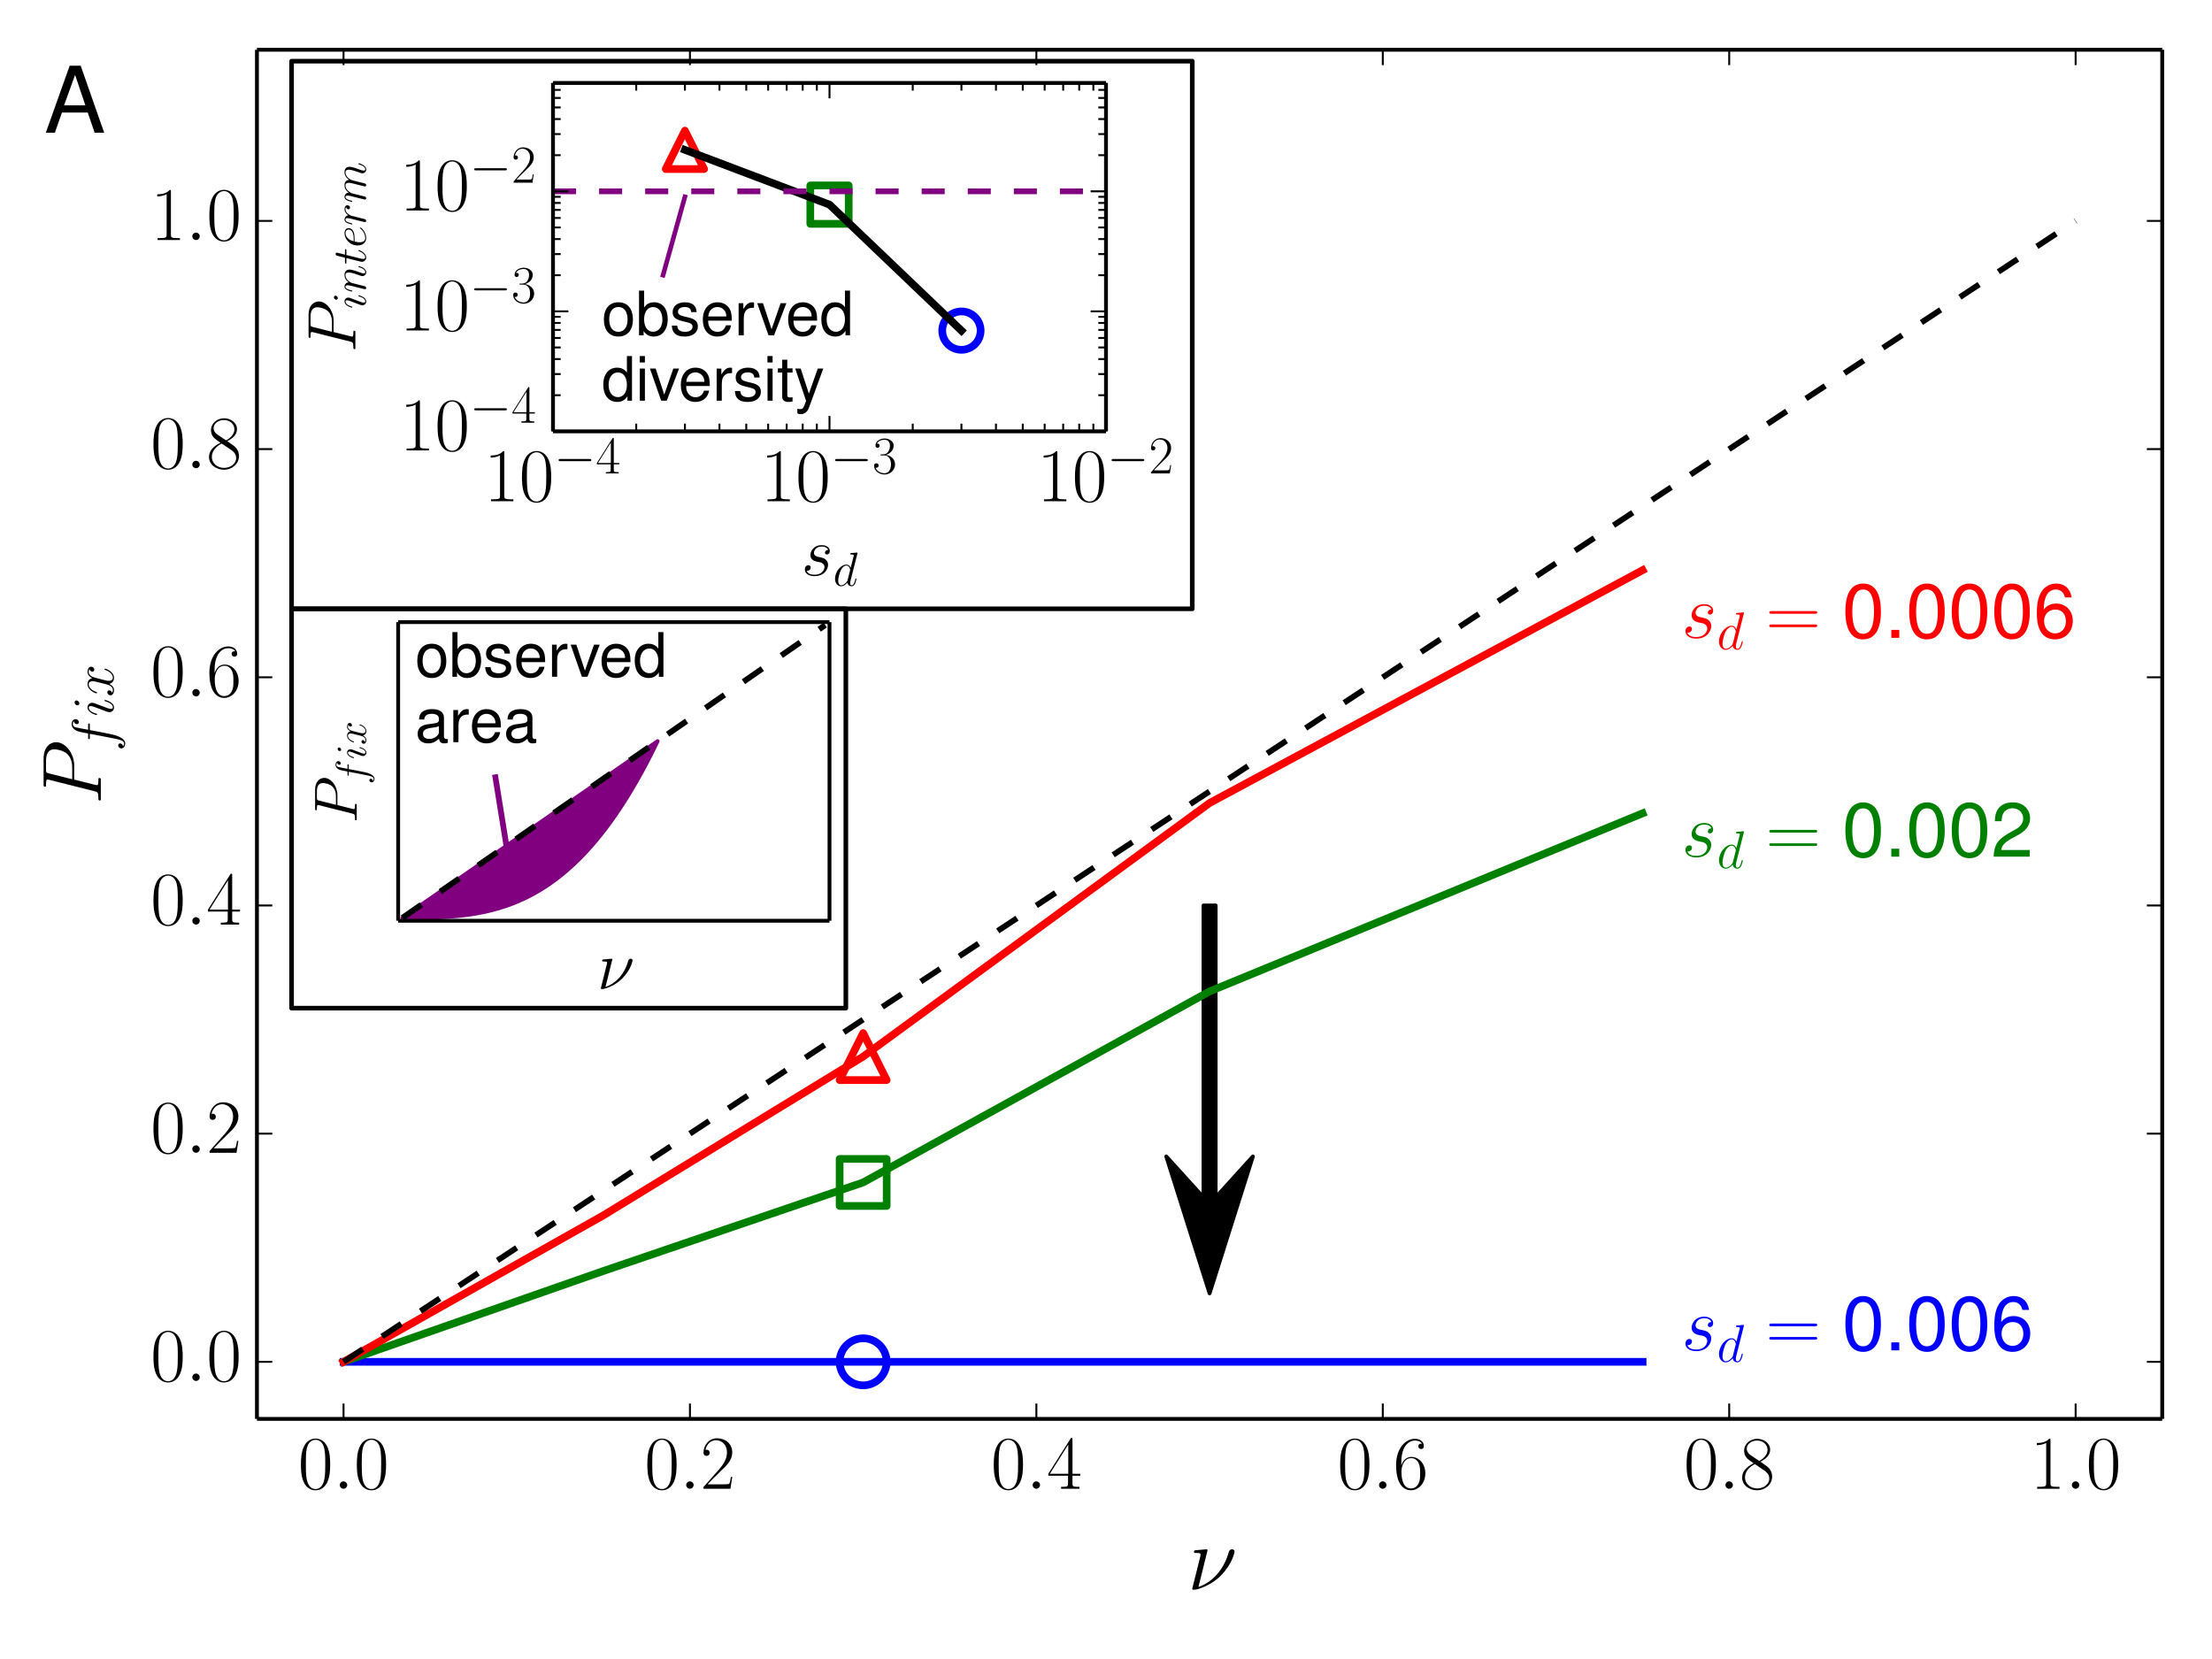 <?xml version="1.0" encoding="utf-8" standalone="no"?>
<!DOCTYPE svg PUBLIC "-//W3C//DTD SVG 1.1//EN"
  "http://www.w3.org/Graphics/SVG/1.1/DTD/svg11.dtd">
<!-- Created with matplotlib (http://matplotlib.org/) -->
<svg height="432pt" version="1.1" viewBox="0 0 576 432" width="576pt" xmlns="http://www.w3.org/2000/svg" xmlns:xlink="http://www.w3.org/1999/xlink">
 <defs>
  <style type="text/css">
*{stroke-linecap:butt;stroke-linejoin:round;}
  </style>
 </defs>
 <g id="figure_1">
  <g id="patch_1">
   <path d="
M0 432
L576 432
L576 0
L0 0
z
" style="fill:#ffffff;"/>
  </g>
  <g id="axes_1">
   <g id="patch_2">
    <path d="
M66.904 369.471
L563.04 369.471
L563.04 12.96
L66.904 12.96
z
" style="fill:#ffffff;"/>
   </g>
   <g id="PathCollection_1">
    <defs>
     <path d="
M0 6.124
C1.624 6.124 3.182 5.478 4.33 4.33
C5.478 3.182 6.124 1.624 6.124 0
C6.124 -1.624 5.478 -3.182 4.33 -4.33
C3.182 -5.478 1.624 -6.124 0 -6.124
C-1.624 -6.124 -3.182 -5.478 -4.33 -4.33
C-5.478 -3.182 -6.124 -1.624 -6.124 0
C-6.124 1.624 -5.478 3.182 -4.33 4.33
C-3.182 5.478 -1.624 6.124 0 6.124
z
" id="C0_0_b6e9a3c12a"/>
    </defs>
    <g clip-path="url(#p7835bb7aad)">
     <use style="fill:none;stroke:#0000ff;stroke-width:2.0;" x="224.765" xlink:href="#C0_0_b6e9a3c12a" y="354.616"/>
    </g>
   </g>
   <g id="PathCollection_2">
    <defs>
     <path d="
M-6.124 6.124
L6.124 6.124
L6.124 -6.124
L-6.124 -6.124
z
" id="C1_0_8bb0782b14"/>
    </defs>
    <g clip-path="url(#p7835bb7aad)">
     <use style="fill:none;stroke:#008000;stroke-width:2.0;" x="224.765" xlink:href="#C1_0_8bb0782b14" y="307.903"/>
    </g>
   </g>
   <g id="PathCollection_3">
    <defs>
     <path d="
M0 -6.124
L-6.124 6.124
L6.124 6.124
z
" id="C2_0_b84ed1ab27"/>
    </defs>
    <g clip-path="url(#p7835bb7aad)">
     <use style="fill:none;stroke:#ff0000;stroke-width:2.0;" x="224.765" xlink:href="#C2_0_b84ed1ab27" y="275.126"/>
    </g>
   </g>
   <g id="patch_3">
    <path clip-path="url(#p7835bb7aad)" d="
M75.924 158.535
L310.462 158.535
L310.462 15.931
L75.924 15.931
z
" style="fill:none;stroke:#000000;stroke-width:1.2;"/>
   </g>
   <g id="patch_4">
    <path clip-path="url(#p7835bb7aad)" d="
M75.924 262.517
L220.255 262.517
L220.255 158.535
L75.924 158.535
z
" style="fill:none;stroke:#000000;stroke-width:1.2;"/>
   </g>
   <g id="patch_5">
    <path clip-path="url(#p7835bb7aad)" d="
M314.972 336.791
L303.696 301.139
L313.393 311.835
L313.393 235.779
L316.55 235.779
L316.55 311.835
L326.248 301.139
z
" style="stroke:#000000;"/>
   </g>
   <g id="line2d_1">
    <path clip-path="url(#p7835bb7aad)" d="
M89.455 354.616
L157.11 354.616
L224.765 354.616
L314.972 354.616
L427.73 354.616" style="fill:none;stroke:#0000ff;stroke-linecap:square;stroke-width:2;"/>
   </g>
   <g id="line2d_2">
    <path clip-path="url(#p7835bb7aad)" d="
M89.455 354.616
L157.11 330.962
L224.765 307.903
L314.972 258.158
L427.73 211.783" style="fill:none;stroke:#008000;stroke-linecap:square;stroke-width:2;"/>
   </g>
   <g id="line2d_3">
    <path clip-path="url(#p7835bb7aad)" d="
M89.455 354.616
L157.11 316.479
L224.765 275.126
L314.972 209.101
L427.73 148.47" style="fill:none;stroke:#ff0000;stroke-linecap:square;stroke-width:2;"/>
   </g>
   <g id="line2d_4">
    <path clip-path="url(#p7835bb7aad)" d="
M89.455 354.616
L540.488 57.524" style="fill:none;stroke:#000000;stroke-dasharray:6,6;stroke-dashoffset:0.0;stroke-width:1.5;"/>
   </g>
   <g id="matplotlib.axis_1">
    <g id="xtick_1">
     <g id="line2d_5">
      <defs>
       <path d="
M0 0
L0 -4" id="m93b0483c22" style="stroke:#000000;stroke-width:0.5;"/>
      </defs>
      <g>
       <use style="stroke:#000000;stroke-width:0.5;" x="89.455" xlink:href="#m93b0483c22" y="369.471"/>
      </g>
     </g>
     <g id="line2d_6">
      <defs>
       <path d="
M0 0
L0 4" id="m741efc42ff" style="stroke:#000000;stroke-width:0.5;"/>
      </defs>
      <g>
       <use style="stroke:#000000;stroke-width:0.5;" x="89.455" xlink:href="#m741efc42ff" y="12.96"/>
      </g>
     </g>
     <g id="text_1">
      <!-- $0.0$ -->
      <defs>
       <path d="
M42 31.641
C42 37.75 41.906 48.125 37.703 56.109
C34 63.109 28.094 65.594 22.906 65.594
C18.094 65.594 12 63.406 8.203 56.203
C4.203 48.719 3.797 39.438 3.797 31.641
C3.797 25.953 3.906 17.281 7 9.672
C11.297 -0.609 19 -2 22.906 -2
C27.5 -2 34.5 -0.109 38.594 9.375
C41.594 16.281 42 24.359 42 31.641
M22.906 -0.406
C16.5 -0.406 12.703 5.078 11.297 12.688
C10.203 18.562 10.203 27.156 10.203 32.75
C10.203 40.438 10.203 46.828 11.5 52.922
C13.406 61.391 19 64 22.906 64
C27 64 32.297 61.297 34.203 53.125
C35.5 47.438 35.594 40.734 35.594 32.75
C35.594 26.25 35.594 18.266 34.406 12.375
C32.297 1.484 26.406 -0.406 22.906 -0.406" id="CMR17-48"/>
       <path d="
M18.406 4.797
C18.406 7.688 16 9.672 13.594 9.672
C10.703 9.672 8.703 7.281 8.703 4.891
C8.703 2 11.094 0 13.5 0
C16.406 0 18.406 2.391 18.406 4.797" id="CMMI12-58"/>
      </defs>
      <g transform="translate(77.608 387.667)scale(0.2 -0.2)">
       <use transform="scale(0.996)" xlink:href="#CMR17-48"/>
       <use transform="translate(45.69 0.0)scale(0.996)" xlink:href="#CMMI12-58"/>
       <use transform="translate(72.788 0.0)scale(0.996)" xlink:href="#CMR17-48"/>
      </g>
     </g>
    </g>
    <g id="xtick_2">
     <g id="line2d_7">
      <g>
       <use style="stroke:#000000;stroke-width:0.5;" x="179.662" xlink:href="#m93b0483c22" y="369.471"/>
      </g>
     </g>
     <g id="line2d_8">
      <g>
       <use style="stroke:#000000;stroke-width:0.5;" x="179.662" xlink:href="#m741efc42ff" y="12.96"/>
      </g>
     </g>
     <g id="text_2">
      <!-- $0.2$ -->
      <defs>
       <path d="
M41.703 15.453
L39.906 15.453
C38.906 8.375 38.094 7.172 37.703 6.562
C37.203 5.766 30 5.766 28.594 5.766
L9.406 5.766
C13 9.672 20 16.75 28.5 24.953
C34.594 30.734 41.703 37.531 41.703 47.422
C41.703 59.219 32.297 66 21.797 66
C10.797 66 4.094 56.312 4.094 47.344
C4.094 43.438 7 42.938 8.203 42.938
C9.203 42.938 12.203 43.547 12.203 47.031
C12.203 50.109 9.594 51 8.203 51
C7.594 51 7 50.906 6.594 50.703
C8.5 59.219 14.297 63.406 20.406 63.406
C29.094 63.406 34.797 56.516 34.797 47.422
C34.797 38.734 29.703 31.25 24 24.75
L4.094 2.281
L4.094 0
L39.297 0
z
" id="CMR17-50"/>
      </defs>
      <g transform="translate(167.814 387.667)scale(0.2 -0.2)">
       <use transform="scale(0.996)" xlink:href="#CMR17-48"/>
       <use transform="translate(45.69 0.0)scale(0.996)" xlink:href="#CMMI12-58"/>
       <use transform="translate(72.788 0.0)scale(0.996)" xlink:href="#CMR17-50"/>
      </g>
     </g>
    </g>
    <g id="xtick_3">
     <g id="line2d_9">
      <g>
       <use style="stroke:#000000;stroke-width:0.5;" x="269.869" xlink:href="#m93b0483c22" y="369.471"/>
      </g>
     </g>
     <g id="line2d_10">
      <g>
       <use style="stroke:#000000;stroke-width:0.5;" x="269.869" xlink:href="#m741efc42ff" y="12.96"/>
      </g>
     </g>
     <g id="text_3">
      <!-- $0.4$ -->
      <defs>
       <path d="
M33.594 64.328
C33.594 66.406 33.5 66.5 31.703 66.5
L2 19.594
L2 17
L27.797 17
L27.797 7.141
C27.797 3.5 27.594 2.5 20.594 2.5
L18.703 2.5
L18.703 0
C21.906 0 27.297 0 30.703 0
C34.094 0 39.5 0 42.703 0
L42.703 2.5
L40.797 2.5
C33.797 2.5 33.594 3.5 33.594 7.141
L33.594 17
L43.797 17
L43.797 19.594
L33.594 19.594
z

M28.094 57.766
L28.094 19.594
L4 19.594
z
" id="CMR17-52"/>
      </defs>
      <g transform="translate(258.021 387.667)scale(0.2 -0.2)">
       <use transform="scale(0.996)" xlink:href="#CMR17-48"/>
       <use transform="translate(45.69 0.0)scale(0.996)" xlink:href="#CMMI12-58"/>
       <use transform="translate(72.788 0.0)scale(0.996)" xlink:href="#CMR17-52"/>
      </g>
     </g>
    </g>
    <g id="xtick_4">
     <g id="line2d_11">
      <g>
       <use style="stroke:#000000;stroke-width:0.5;" x="360.075" xlink:href="#m93b0483c22" y="369.471"/>
      </g>
     </g>
     <g id="line2d_12">
      <g>
       <use style="stroke:#000000;stroke-width:0.5;" x="360.075" xlink:href="#m741efc42ff" y="12.96"/>
      </g>
     </g>
     <g id="text_4">
      <!-- $0.6$ -->
      <defs>
       <path d="
M10.594 34
C10.594 57.656 21.797 63 28.297 63
C30.406 63 35.5 62.641 37.5 59
C35.906 59 32.906 59 32.906 55.516
C32.906 52.828 35.094 51.922 36.5 51.922
C37.406 51.922 40.094 52.312 40.094 55.625
C40.094 61.781 35.094 65.297 28.203 65.297
C16.297 65.297 3.797 52.969 3.797 31
C3.797 3.953 15.094 -2 23.094 -2
C32.797 -2 42 6.672 42 20.047
C42 32.516 33.906 41.594 23.703 41.594
C17.594 41.594 13.094 37.609 10.594 30.625
z

M23.094 0.391
C10.797 0.391 10.797 18.75 10.797 22.438
C10.797 29.625 14.203 40 23.5 40
C25.203 40 30.094 40 33.406 33.125
C35.203 29.219 35.203 25.141 35.203 20.141
C35.203 14.75 35.203 10.781 33.094 6.781
C30.906 2.672 27.703 0.391 23.094 0.391" id="CMR17-54"/>
      </defs>
      <g transform="translate(348.227 387.667)scale(0.2 -0.2)">
       <use transform="scale(0.996)" xlink:href="#CMR17-48"/>
       <use transform="translate(45.69 0.0)scale(0.996)" xlink:href="#CMMI12-58"/>
       <use transform="translate(72.788 0.0)scale(0.996)" xlink:href="#CMR17-54"/>
      </g>
     </g>
    </g>
    <g id="xtick_5">
     <g id="line2d_13">
      <g>
       <use style="stroke:#000000;stroke-width:0.5;" x="450.282" xlink:href="#m93b0483c22" y="369.471"/>
      </g>
     </g>
     <g id="line2d_14">
      <g>
       <use style="stroke:#000000;stroke-width:0.5;" x="450.282" xlink:href="#m741efc42ff" y="12.96"/>
      </g>
     </g>
     <g id="text_5">
      <!-- $0.8$ -->
      <defs>
       <path d="
M27.203 35.375
C33.5 38.562 39.906 43.328 39.906 50.984
C39.906 60.031 31.094 65.297 23 65.297
C13.906 65.297 5.906 58.734 5.906 49.688
C5.906 47.203 6.5 42.922 10.406 39.141
C11.406 38.156 15.594 35.172 18.297 33.281
C13.797 30.984 3.297 25.531 3.297 14.594
C3.297 4.359 13.094 -2 22.797 -2
C33.5 -2 42.5 5.656 42.5 15.797
C42.5 24.844 36.406 29.031 32.406 31.703
z

M14.094 44.125
C13.297 44.625 9.297 47.703 9.297 52.375
C9.297 58.438 15.594 63 22.797 63
C30.703 63 36.5 57.453 36.5 50.984
C36.5 41.734 26.094 36.469 25.594 36.469
C25.5 36.469 25.406 36.469 24.594 37.078
z

M32.5 23.734
C34 22.641 38.797 19.375 38.797 13.297
C38.797 5.953 31.406 0.391 23 0.391
C13.906 0.391 7 6.844 7 14.688
C7 22.547 13.094 29.094 20 32.188
z
" id="CMR17-56"/>
      </defs>
      <g transform="translate(438.434 387.667)scale(0.2 -0.2)">
       <use transform="scale(0.996)" xlink:href="#CMR17-48"/>
       <use transform="translate(45.69 0.0)scale(0.996)" xlink:href="#CMMI12-58"/>
       <use transform="translate(72.788 0.0)scale(0.996)" xlink:href="#CMR17-56"/>
      </g>
     </g>
    </g>
    <g id="xtick_6">
     <g id="line2d_15">
      <g>
       <use style="stroke:#000000;stroke-width:0.5;" x="540.488" xlink:href="#m93b0483c22" y="369.471"/>
      </g>
     </g>
     <g id="line2d_16">
      <g>
       <use style="stroke:#000000;stroke-width:0.5;" x="540.488" xlink:href="#m741efc42ff" y="12.96"/>
      </g>
     </g>
     <g id="text_6">
      <!-- $1.0$ -->
      <defs>
       <path d="
M26.594 63.312
C26.594 65.406 26.5 65.5 25.094 65.5
C21.203 61.188 15.297 59.797 9.703 59.797
C9.406 59.797 8.906 59.797 8.797 59.5
C8.703 59.297 8.703 59.094 8.703 57
C11.797 57 17 57.594 21 59.984
L21 7.203
C21 3.688 20.797 2.5 12.203 2.5
L9.203 2.5
L9.203 0
C14 0 19 0 23.797 0
C28.594 0 33.594 0 38.406 0
L38.406 2.5
L35.406 2.5
C26.797 2.5 26.594 3.594 26.594 7.156
z
" id="CMR17-49"/>
      </defs>
      <g transform="translate(528.641 387.667)scale(0.2 -0.2)">
       <use transform="scale(0.996)" xlink:href="#CMR17-49"/>
       <use transform="translate(45.69 0.0)scale(0.996)" xlink:href="#CMMI12-58"/>
       <use transform="translate(72.788 0.0)scale(0.996)" xlink:href="#CMR17-48"/>
      </g>
     </g>
    </g>
    <g id="text_7">
     <!-- $\nu$ -->
     <defs>
      <path d="
M22 43
C22 43.391 21.703 44 20.906 44
C20.203 44 10.797 43 9.297 43
C8.203 42.891 7.203 42.797 7.203 41
C7.203 40 8 40 9.406 40
C14.094 40 14.406 39.297 14.406 38.203
C14.406 37.797 14.203 36.609 14.094 36.203
L5.297 1
C5.297 0.594 5.594 0 6.297 0
L8.406 0
C9.797 0 25 3.594 36.703 15.562
C49.594 28.844 51.406 41.109 51.406 41.516
C51.406 43.109 50.094 44 48.797 44
C45.906 44 45.203 41.312 45 40.609
C39.094 19.766 25.406 7.391 12.094 3
z
" id="CMMI12-23"/>
     </defs>
     <g transform="translate(309.188 413.947)scale(0.24 -0.24)">
      <use transform="scale(0.996)" xlink:href="#CMMI12-23"/>
     </g>
    </g>
   </g>
   <g id="matplotlib.axis_2">
    <g id="ytick_1">
     <g id="line2d_17">
      <defs>
       <path d="
M0 0
L4 0" id="m728421d6d4" style="stroke:#000000;stroke-width:0.5;"/>
      </defs>
      <g>
       <use style="stroke:#000000;stroke-width:0.5;" x="66.904" xlink:href="#m728421d6d4" y="354.616"/>
      </g>
     </g>
     <g id="line2d_18">
      <defs>
       <path d="
M0 0
L-4 0" id="mcb0005524f" style="stroke:#000000;stroke-width:0.5;"/>
      </defs>
      <g>
       <use style="stroke:#000000;stroke-width:0.5;" x="563.04" xlink:href="#mcb0005524f" y="354.616"/>
      </g>
     </g>
     <g id="text_8">
      <!-- $0.0$ -->
      <g transform="translate(39.208 359.592)scale(0.2 -0.2)">
       <use transform="scale(0.996)" xlink:href="#CMR17-48"/>
       <use transform="translate(45.69 0.0)scale(0.996)" xlink:href="#CMMI12-58"/>
       <use transform="translate(72.788 0.0)scale(0.996)" xlink:href="#CMR17-48"/>
      </g>
     </g>
    </g>
    <g id="ytick_2">
     <g id="line2d_19">
      <g>
       <use style="stroke:#000000;stroke-width:0.5;" x="66.904" xlink:href="#m728421d6d4" y="295.198"/>
      </g>
     </g>
     <g id="line2d_20">
      <g>
       <use style="stroke:#000000;stroke-width:0.5;" x="563.04" xlink:href="#mcb0005524f" y="295.198"/>
      </g>
     </g>
     <g id="text_9">
      <!-- $0.2$ -->
      <g transform="translate(39.208 300.174)scale(0.2 -0.2)">
       <use transform="scale(0.996)" xlink:href="#CMR17-48"/>
       <use transform="translate(45.69 0.0)scale(0.996)" xlink:href="#CMMI12-58"/>
       <use transform="translate(72.788 0.0)scale(0.996)" xlink:href="#CMR17-50"/>
      </g>
     </g>
    </g>
    <g id="ytick_3">
     <g id="line2d_21">
      <g>
       <use style="stroke:#000000;stroke-width:0.5;" x="66.904" xlink:href="#m728421d6d4" y="235.779"/>
      </g>
     </g>
     <g id="line2d_22">
      <g>
       <use style="stroke:#000000;stroke-width:0.5;" x="563.04" xlink:href="#mcb0005524f" y="235.779"/>
      </g>
     </g>
     <g id="text_10">
      <!-- $0.4$ -->
      <g transform="translate(39.208 240.755)scale(0.2 -0.2)">
       <use transform="scale(0.996)" xlink:href="#CMR17-48"/>
       <use transform="translate(45.69 0.0)scale(0.996)" xlink:href="#CMMI12-58"/>
       <use transform="translate(72.788 0.0)scale(0.996)" xlink:href="#CMR17-52"/>
      </g>
     </g>
    </g>
    <g id="ytick_4">
     <g id="line2d_23">
      <g>
       <use style="stroke:#000000;stroke-width:0.5;" x="66.904" xlink:href="#m728421d6d4" y="176.361"/>
      </g>
     </g>
     <g id="line2d_24">
      <g>
       <use style="stroke:#000000;stroke-width:0.5;" x="563.04" xlink:href="#mcb0005524f" y="176.361"/>
      </g>
     </g>
     <g id="text_11">
      <!-- $0.6$ -->
      <g transform="translate(39.208 181.337)scale(0.2 -0.2)">
       <use transform="scale(0.996)" xlink:href="#CMR17-48"/>
       <use transform="translate(45.69 0.0)scale(0.996)" xlink:href="#CMMI12-58"/>
       <use transform="translate(72.788 0.0)scale(0.996)" xlink:href="#CMR17-54"/>
      </g>
     </g>
    </g>
    <g id="ytick_5">
     <g id="line2d_25">
      <g>
       <use style="stroke:#000000;stroke-width:0.5;" x="66.904" xlink:href="#m728421d6d4" y="116.942"/>
      </g>
     </g>
     <g id="line2d_26">
      <g>
       <use style="stroke:#000000;stroke-width:0.5;" x="563.04" xlink:href="#mcb0005524f" y="116.942"/>
      </g>
     </g>
     <g id="text_12">
      <!-- $0.8$ -->
      <g transform="translate(39.208 121.919)scale(0.2 -0.2)">
       <use transform="scale(0.996)" xlink:href="#CMR17-48"/>
       <use transform="translate(45.69 0.0)scale(0.996)" xlink:href="#CMMI12-58"/>
       <use transform="translate(72.788 0.0)scale(0.996)" xlink:href="#CMR17-56"/>
      </g>
     </g>
    </g>
    <g id="ytick_6">
     <g id="line2d_27">
      <g>
       <use style="stroke:#000000;stroke-width:0.5;" x="66.904" xlink:href="#m728421d6d4" y="57.524"/>
      </g>
     </g>
     <g id="line2d_28">
      <g>
       <use style="stroke:#000000;stroke-width:0.5;" x="563.04" xlink:href="#mcb0005524f" y="57.524"/>
      </g>
     </g>
     <g id="text_13">
      <!-- $1.0$ -->
      <g transform="translate(39.208 62.5)scale(0.2 -0.2)">
       <use transform="scale(0.996)" xlink:href="#CMR17-49"/>
       <use transform="translate(45.69 0.0)scale(0.996)" xlink:href="#CMMI12-58"/>
       <use transform="translate(72.788 0.0)scale(0.996)" xlink:href="#CMR17-48"/>
      </g>
     </g>
    </g>
    <g id="text_14">
     <!-- $P_{fix}$ -->
     <defs>
      <path d="
M29.594 31.609
L46.406 31.609
C60.203 31.609 74 41.766 74 53.141
C74 60.906 67.406 68 54.797 68
L23.906 68
C22 68 21.094 68 21.094 66.109
C21.094 65.109 22 65.109 23.5 65.109
C29.594 65.109 29.594 64.312 29.594 63.203
C29.594 63.016 29.594 62.406 29.203 60.922
L15.703 7.375
C14.797 3.891 14.594 2.891 7.594 2.891
C5.703 2.891 4.703 2.891 4.703 1.094
C4.703 0 5.594 0 6.203 0
C8.094 0 10.094 0 12 0
L23.703 0
C25.594 0 27.703 0 29.594 0
C30.406 0 31.5 0 31.5 1.891
C31.5 2.891 30.594 2.891 29.094 2.891
C23.094 2.891 23 3.594 23 4.594
C23 5.078 23.094 5.766 23.203 6.266
z

M36.797 61.219
C37.703 64.906 38.094 65.109 42 65.109
L51.906 65.109
C59.406 65.109 65.594 62.703 65.594 55.234
C65.594 52.641 64.297 44.172 59.703 39.594
C58 37.797 53.203 34 44.094 34
L30 34
z
" id="CMMI12-80"/>
      <path d="
M47.406 40.719
C44.203 40.109 43 37.719 43 35.828
C43 33.422 44.906 32.625 46.297 32.625
C49.297 32.625 51.406 35.219 51.406 37.922
C51.406 42.109 46.594 44 42.406 44
C36.297 44 32.906 38.016 32 36.125
C29.703 44 23.5 44 21.703 44
C11.5 44 6.094 30.938 6.094 28.734
C6.094 28.344 6.5 27.844 7.203 27.844
C8 27.844 8.203 28.438 8.406 28.844
C11.797 39.922 18.5 42.016 21.406 42.016
C25.906 42.016 26.797 37.812 26.797 35.422
C26.797 33.234 26.203 30.938 25 26.141
L21.594 12.469
C20.094 6.484 17.203 1 11.906 1
C11.406 1 8.906 1 6.797 2.297
C10.406 3 11.203 5.984 11.203 7.188
C11.203 9.188 9.703 10.375 7.797 10.375
C5.406 10.375 2.797 8.281 2.797 5.094
C2.797 0.891 7.5 -1 11.797 -1
C16.594 -1 20 2.797 22.094 6.891
C23.703 1 28.703 -1 32.406 -1
C42.594 -1 48 12.078 48 14.266
C48 14.766 47.594 15.172 47 15.172
C46.094 15.172 46 14.672 45.703 13.875
C43 5.094 37.203 1 32.703 1
C29.203 1 27.297 3.594 27.297 7.688
C27.297 9.875 27.703 11.469 29.297 18.062
L32.797 31.625
C34.297 37.625 37.703 42.016 42.297 42.016
C42.5 42.016 45.297 42.016 47.406 40.719" id="CMMI12-120"/>
      <path d="
M28.297 14.266
C28.297 14.766 27.906 15.172 27.297 15.172
C26.406 15.172 26.297 14.875 25.797 13.172
C23.203 4.094 19.094 1 15.797 1
C14.594 1 13.203 1.297 13.203 4.297
C13.203 6.984 14.406 9.984 15.5 12.969
L22.5 31.531
C22.797 32.328 23.5 34.125 23.5 36.016
C23.5 40.219 20.5 44 15.594 44
C6.406 44 2.703 29.531 2.703 28.734
C2.703 28.344 3.094 27.844 3.797 27.844
C4.703 27.844 4.797 28.234 5.203 29.625
C7.594 37.938 11.406 41.906 15.297 41.906
C16.203 41.906 17.906 41.906 17.906 38.719
C17.906 36.125 16.594 32.828 15.797 30.641
L8.797 12.078
C8.203 10.484 7.594 8.875 7.594 7.078
C7.594 2.594 10.703 -1 15.5 -1
C24.703 -1 28.297 13.578 28.297 14.266
M27.5 62.703
C27.5 64.203 26.297 66 24.094 66
C21.797 66 19.203 63.797 19.203 61.203
C19.203 58.719 21.297 57.922 22.5 57.922
C25.203 57.922 27.5 60.516 27.5 62.703" id="CMMI12-105"/>
      <path d="
M44.594 40.094
C46.594 40.094 47.406 40.094 47.406 42
C47.406 43 46.594 43 44.797 43
L36.703 43
C38.594 53.578 40 60.891 40.797 64.172
C41.406 66.641 43.5 69 46.094 69
C48.203 69 50.297 68.094 51.297 67.156
C47.406 66.75 46.203 63.781 46.203 62.016
C46.203 59.953 47.703 58.734 49.594 58.734
C51.594 58.734 54.594 60.469 54.594 64.359
C54.594 68.641 50.406 71 46 71
C41.703 71 37.5 67.719 35.5 63.719
C33.703 60.125 32.703 56.438 30.406 43
L23.703 43
C21.797 43 20.797 43 20.797 41.203
C20.797 40.094 21.406 40.094 23.406 40.094
L29.797 40.094
C28 30.875 23.906 8.469 21.594 -2.141
C19.906 -10.766 18.406 -18 13.406 -18
C13.094 -18 10.203 -18 8.406 -16.109
C13.5 -15.703 13.5 -11.344 13.5 -11.25
C13.5 -9.266 12 -8.078 10.094 -8.078
C8.094 -8.078 5.094 -9.766 5.094 -13.547
C5.094 -17.812 9.5 -20 13.406 -20
C23.594 -20 27.797 -1.844 28.906 3.109
C30.703 10.75 35.594 37.125 36.094 40.094
z
" id="CMMI12-102"/>
     </defs>
     <g transform="translate(29.54 209.484)rotate(-90.0)scale(0.22 -0.22)">
      <use transform="translate(0.0 14.944)scale(0.996)" xlink:href="#CMMI12-80"/>
      <use transform="translate(62.877 0.0)scale(0.697)" xlink:href="#CMMI12-102"/>
      <use transform="translate(103.981 0.0)scale(0.697)" xlink:href="#CMMI12-105"/>
      <use transform="translate(127.276 0.0)scale(0.697)" xlink:href="#CMMI12-120"/>
     </g>
    </g>
   </g>
   <g id="patch_6">
    <path d="
M66.904 12.96
L563.04 12.96" style="fill:none;stroke:#000000;"/>
   </g>
   <g id="patch_7">
    <path d="
M563.04 369.471
L563.04 12.96" style="fill:none;stroke:#000000;"/>
   </g>
   <g id="patch_8">
    <path d="
M66.904 369.471
L563.04 369.471" style="fill:none;stroke:#000000;"/>
   </g>
   <g id="patch_9">
    <path d="
M66.904 369.471
L66.904 12.96" style="fill:none;stroke:#000000;"/>
   </g>
   <g id="text_15">
    <!-- $s_d = $ 0.006 -->
    <defs>
     <path d="
M50.297 66.516
C50.406 66.906 50.594 67.5 50.594 68
C50.594 69 49.594 69 49.406 69
C49.297 69 44.406 68.531 43.906 68.391
C42.203 68.391 40.703 68.094 38.906 68.094
C36.406 67.891 35.703 67.797 35.703 66
C35.703 65 36.5 65 37.906 65
C42.797 65 42.906 64.109 42.906 63.109
C42.906 62.531 42.703 61.734 42.594 61.438
L36.5 37.422
C35.406 40.016 32.703 44 27.5 44
C16.203 44 4 29.438 4 14.672
C4 4.797 9.797 -1 16.594 -1
C22.094 -1 26.797 3.297 29.594 6.594
C30.594 0.703 35.297 -1 38.297 -1
C41.297 -1 43.703 0.797 45.5 4.391
C47.094 7.781 48.5 13.875 48.5 14.266
C48.5 14.766 48.094 15.172 47.5 15.172
C46.594 15.172 46.5 14.672 46.094 13.172
C44.594 7.281 42.703 1 38.594 1
C35.703 1 35.5 3.578 35.5 5.578
C35.5 5.969 35.5 8.047 36.203 10.844
z

M30.094 11.875
C29.594 10.172 29.594 9.984 28.203 8.078
C26 5.281 21.594 1 16.906 1
C12.797 1 10.5 4.688 10.5 10.578
C10.5 16.062 13.594 27.234 15.5 31.438
C18.906 38.422 23.594 42.016 27.5 42.016
C34.094 42.016 35.406 33.828 35.406 33.031
C35.406 32.938 35.094 31.625 35 31.438
z
" id="CMMI12-100"/>
     <path d="
M64.297 31.516
C65.797 31.516 67.297 31.516 67.297 33.203
C67.297 35 65.594 35 63.906 35
L8 35
C6.297 35 4.594 35 4.594 33.203
C4.594 31.516 6.094 31.516 7.594 31.516
z

M63.906 14
C65.594 14 67.297 14 67.297 15.797
C67.297 17.484 65.797 17.484 64.297 17.484
L7.594 17.484
C6.094 17.484 4.594 17.484 4.594 15.797
C4.594 14 6.297 14 8 14
z
" id="CMR17-61"/>
     <path d="
M22.797 20
C24.5 19.703 27.203 19.109 27.797 19
C29.094 18.625 33.594 17.031 33.594 12.234
C33.594 9.156 30.797 1.094 19.203 1.094
C17.094 1.094 9.594 1.094 7.594 6.812
C11.594 6.312 13.594 9.422 13.594 11.641
C13.594 13.75 12.203 14.844 10.203 14.844
C8 14.844 5.094 13.141 5.094 8.625
C5.094 2.703 11.094 -1 19.094 -1
C34.297 -1 38.797 10.172 38.797 15.375
C38.797 16.859 38.797 19.656 35.594 22.844
C33.094 25.25 30.703 25.75 25.297 26.844
C22.594 27.438 18.297 28.344 18.297 32.828
C18.297 34.828 20.094 42.016 29.594 42.016
C33.797 42.016 37.906 40.453 38.906 37
C34.5 37 34.297 33.203 34.297 33.109
C34.297 31 36.203 30.406 37.094 30.406
C38.5 30.406 41.297 31.484 41.297 35.641
C41.297 39.766 37.5 44 29.703 44
C16.594 44 13.094 33.75 13.094 29.672
C13.094 22.094 20.5 20.5 22.797 20" id="CMMI12-115"/>
     <path d="
M19.094 10.422
L8.703 10.422
L8.703 0
L19.094 0
z
" id="Nimbus_Sans_L_Regular-46"/>
     <path d="
M49.797 52.844
C48.094 64.234 40.5 71 29.703 71
C21.906 71 14.906 67.219 10.703 60.938
C6.297 54.062 4.297 45.375 4.297 32.516
C4.297 20.641 6.094 13.062 10.297 6.781
C14.094 1.078 20.297 -2 28.094 -2
C41.594 -2 51.297 8.094 51.297 22.109
C51.297 35.438 42.297 44.812 29.594 44.812
C22.594 44.812 17.094 42.109 13.297 36.906
C13.406 53.812 19 63.188 29.094 63.188
C35.297 63.188 39.594 59.422 41 52.844
z

M28.5 37
C37 37 42.297 31.031 42.297 21.406
C42.297 12.391 36.297 5.812 28.203 5.812
C20 5.812 13.797 12.703 13.797 21.906
C13.797 30.828 19.797 37 28.5 37" id="Nimbus_Sans_L_Regular-54"/>
     <path d="
M27.5 71
C20.906 71 14.906 68.125 11.203 63.219
C6.594 57.047 4.297 47.562 4.297 34.5
C4.297 10.672 12.297 -2 27.5 -2
C42.5 -2 50.703 10.672 50.703 33.906
C50.703 47.656 48.5 56.844 43.797 63.219
C40.094 68.219 34.203 71 27.5 71
M27.5 63.188
C37 63.188 41.703 53.625 41.703 34.703
C41.703 14.672 37.094 5.312 27.297 5.312
C18 5.312 13.297 15.078 13.297 34.406
C13.297 53.719 18 63.188 27.5 63.188" id="Nimbus_Sans_L_Regular-48"/>
    </defs>
    <g style="fill:#0000ff;" transform="translate(437.878 354.616)scale(0.2 -0.2)">
     <use transform="translate(0.0 14.944)scale(0.996)" xlink:href="#CMMI12-115"/>
     <use transform="translate(45.95 0.0)scale(0.697)" xlink:href="#CMMI12-100"/>
     <use transform="translate(109.604 14.944)scale(0.996)" xlink:href="#CMR17-61"/>
     <use transform="translate(209.014 14.944)scale(0.996)" xlink:href="#Nimbus_Sans_L_Regular-48"/>
     <use transform="translate(264.406 14.944)scale(0.996)" xlink:href="#Nimbus_Sans_L_Regular-46"/>
     <use transform="translate(292.101 14.944)scale(0.996)" xlink:href="#Nimbus_Sans_L_Regular-48"/>
     <use transform="translate(347.493 14.944)scale(0.996)" xlink:href="#Nimbus_Sans_L_Regular-48"/>
     <use transform="translate(402.885 14.944)scale(0.996)" xlink:href="#Nimbus_Sans_L_Regular-54"/>
    </g>
   </g>
   <g id="text_16">
    <!-- $s_d = $ 0.002 -->
    <defs>
     <path d="
M50.594 8.719
L13.297 8.719
C14.203 14.531 17.406 18.234 26.094 23.344
L36.094 28.75
C46 34.156 51.094 41.453 51.094 50.172
C51.094 56.078 48.703 61.594 44.5 65.391
C40.297 69.203 35.094 71 28.406 71
C19.406 71 12.703 67.797 8.797 61.797
C6.297 57.984 5.203 53.578 5 46.359
L13.797 46.359
C14.094 51.172 14.703 54.078 15.906 56.375
C18.203 60.688 22.797 63.297 28.094 63.297
C36.094 63.297 42.094 57.578 42.094 49.969
C42.094 44.359 38.797 39.547 32.5 35.953
L23.297 30.75
C8.5 22.344 4.203 15.625 3.406 0
L50.594 0
z
" id="Nimbus_Sans_L_Regular-50"/>
    </defs>
    <g style="fill:#008000;" transform="translate(437.878 226.067)scale(0.2 -0.2)">
     <use transform="translate(0.0 14.944)scale(0.996)" xlink:href="#CMMI12-115"/>
     <use transform="translate(45.95 0.0)scale(0.697)" xlink:href="#CMMI12-100"/>
     <use transform="translate(109.604 14.944)scale(0.996)" xlink:href="#CMR17-61"/>
     <use transform="translate(209.014 14.944)scale(0.996)" xlink:href="#Nimbus_Sans_L_Regular-48"/>
     <use transform="translate(264.406 14.944)scale(0.996)" xlink:href="#Nimbus_Sans_L_Regular-46"/>
     <use transform="translate(292.101 14.944)scale(0.996)" xlink:href="#Nimbus_Sans_L_Regular-48"/>
     <use transform="translate(347.493 14.944)scale(0.996)" xlink:href="#Nimbus_Sans_L_Regular-48"/>
     <use transform="translate(402.885 14.944)scale(0.996)" xlink:href="#Nimbus_Sans_L_Regular-50"/>
    </g>
   </g>
   <g id="text_17">
    <!-- $s_d = $ 0.0006 -->
    <g style="fill:#ff0000;" transform="translate(437.878 169.085)scale(0.2 -0.2)">
     <use transform="translate(0.0 14.944)scale(0.996)" xlink:href="#CMMI12-115"/>
     <use transform="translate(45.95 0.0)scale(0.697)" xlink:href="#CMMI12-100"/>
     <use transform="translate(109.604 14.944)scale(0.996)" xlink:href="#CMR17-61"/>
     <use transform="translate(209.014 14.944)scale(0.996)" xlink:href="#Nimbus_Sans_L_Regular-48"/>
     <use transform="translate(264.406 14.944)scale(0.996)" xlink:href="#Nimbus_Sans_L_Regular-46"/>
     <use transform="translate(292.101 14.944)scale(0.996)" xlink:href="#Nimbus_Sans_L_Regular-48"/>
     <use transform="translate(347.493 14.944)scale(0.996)" xlink:href="#Nimbus_Sans_L_Regular-48"/>
     <use transform="translate(402.885 14.944)scale(0.996)" xlink:href="#Nimbus_Sans_L_Regular-48"/>
     <use transform="translate(458.276 14.944)scale(0.996)" xlink:href="#Nimbus_Sans_L_Regular-54"/>
    </g>
   </g>
  </g>
  <g id="axes_2">
   <g id="patch_10">
    <path d="
M144 112.32
L288 112.32
L288 21.6
L144 21.6
z
" style="fill:#ffffff;"/>
   </g>
   <g id="PathCollection_4">
    <defs>
     <path d="
M0 5
C1.326 5 2.598 4.473 3.536 3.536
C4.473 2.598 5 1.326 5 0
C5 -1.326 4.473 -2.598 3.536 -3.536
C2.598 -4.473 1.326 -5 0 -5
C-1.326 -5 -2.598 -4.473 -3.536 -3.536
C-4.473 -2.598 -5 -1.326 -5 0
C-5 1.326 -4.473 2.598 -3.536 3.536
C-2.598 4.473 -1.326 5 0 5
z
" id="C3_0_95d0887793"/>
    </defs>
    <g clip-path="url(#p92b8ab0292)">
     <use style="fill:none;stroke:#0000ff;stroke-width:2.0;" x="250.353" xlink:href="#C3_0_95d0887793" y="86.093"/>
    </g>
   </g>
   <g id="PathCollection_5">
    <defs>
     <path d="
M-5 5
L5 5
L5 -5
L-5 -5
z
" id="C4_0_4423ab310f"/>
    </defs>
    <g clip-path="url(#p92b8ab0292)">
     <use style="fill:none;stroke:#008000;stroke-width:2.0;" x="216.0" xlink:href="#C4_0_4423ab310f" y="53.284"/>
    </g>
   </g>
   <g id="PathCollection_6">
    <defs>
     <path d="
M0 -5
L-5 5
L5 5
z
" id="C5_0_98c72b3335"/>
    </defs>
    <g clip-path="url(#p92b8ab0292)">
     <use style="fill:none;stroke:#ff0000;stroke-width:2.0;" x="178.353" xlink:href="#C5_0_98c72b3335" y="39.021"/>
    </g>
   </g>
   <g id="line2d_29">
    <path clip-path="url(#p92b8ab0292)" d="
M250.353 86.093
L216 53.284
L178.353 39.021" style="fill:none;stroke:#000000;stroke-linecap:square;stroke-width:2;"/>
   </g>
   <g id="line2d_30">
    <path clip-path="url(#p92b8ab0292)" d="
M178.353 51.251
L172.652 71.663" style="fill:none;stroke:#800080;stroke-linecap:square;stroke-width:1.2;"/>
   </g>
   <g id="line2d_31">
    <path clip-path="url(#p92b8ab0292)" d="
M144 49.821
L288 49.821" style="fill:none;stroke:#800080;stroke-dasharray:6,6;stroke-dashoffset:0.0;stroke-width:1.5;"/>
   </g>
   <g id="matplotlib.axis_3">
    <g id="xtick_7">
     <g id="line2d_32">
      <g>
       <use style="stroke:#000000;stroke-width:0.5;" x="144.0" xlink:href="#m93b0483c22" y="112.32"/>
      </g>
     </g>
     <g id="line2d_33">
      <g>
       <use style="stroke:#000000;stroke-width:0.5;" x="144.0" xlink:href="#m741efc42ff" y="21.6"/>
      </g>
     </g>
     <g id="text_18">
      <!-- $10^{-4}$ -->
      <defs>
       <path d="
M65.906 23
C67.594 23 69.406 23 69.406 25
C69.406 27 67.594 27 65.906 27
L11.797 27
C10.094 27 8.297 27 8.297 25
C8.297 23 10.094 23 11.797 23
z
" id="CMSY10-0"/>
      </defs>
      <g transform="translate(126.024 130.517)scale(0.2 -0.2)">
       <use transform="scale(0.996)" xlink:href="#CMR17-49"/>
       <use transform="translate(45.69 0.0)scale(0.996)" xlink:href="#CMR17-48"/>
       <use transform="translate(91.381 36.154)scale(0.697)" xlink:href="#CMSY10-0"/>
       <use transform="translate(145.622 36.154)scale(0.697)" xlink:href="#CMR17-52"/>
      </g>
     </g>
    </g>
    <g id="xtick_8">
     <g id="line2d_34">
      <g>
       <use style="stroke:#000000;stroke-width:0.5;" x="216.0" xlink:href="#m93b0483c22" y="112.32"/>
      </g>
     </g>
     <g id="line2d_35">
      <g>
       <use style="stroke:#000000;stroke-width:0.5;" x="216.0" xlink:href="#m741efc42ff" y="21.6"/>
      </g>
     </g>
     <g id="text_19">
      <!-- $10^{-3}$ -->
      <defs>
       <path d="
M22.094 33.703
C31 33.703 34.906 25.969 34.906 17.031
C34.906 5 28.5 0.391 22.703 0.391
C17.406 0.391 8.797 3.031 6.094 10.828
C6.594 10.625 7.094 10.625 7.594 10.625
C10 10.625 11.797 12.219 11.797 14.812
C11.797 17.703 9.594 19 7.594 19
C5.906 19 3.297 18.203 3.297 14.469
C3.297 5.234 12.297 -2 22.906 -2
C34 -2 42.5 6.719 42.5 16.953
C42.5 26.672 34.5 33.688 25 34.797
C32.594 36.375 39.906 43.062 39.906 52.016
C39.906 59.688 32 65.297 23 65.297
C13.906 65.297 5.906 59.828 5.906 52.016
C5.906 48.594 8.5 48 9.797 48
C11.906 48 13.703 49.297 13.703 51.891
C13.703 54.469 11.906 55.766 9.797 55.766
C9.406 55.766 8.906 55.766 8.5 55.562
C11.406 61.859 19.297 63 22.797 63
C26.297 63 32.906 61.328 32.906 51.875
C32.906 49.109 32.5 44.188 29.094 39.844
C26.094 36 22.703 36 19.406 35.594
C18.906 35.594 16.594 35.594 16.203 35.594
C15.5 35.484 15.094 35.391 15.094 34.594
C15.094 33.812 15.203 33.703 17.203 33.703
z
" id="CMR17-51"/>
      </defs>
      <g transform="translate(198.024 130.517)scale(0.2 -0.2)">
       <use transform="scale(0.996)" xlink:href="#CMR17-49"/>
       <use transform="translate(45.69 0.0)scale(0.996)" xlink:href="#CMR17-48"/>
       <use transform="translate(91.381 36.154)scale(0.697)" xlink:href="#CMSY10-0"/>
       <use transform="translate(145.622 36.154)scale(0.697)" xlink:href="#CMR17-51"/>
      </g>
     </g>
    </g>
    <g id="xtick_9">
     <g id="line2d_36">
      <g>
       <use style="stroke:#000000;stroke-width:0.5;" x="288.0" xlink:href="#m93b0483c22" y="112.32"/>
      </g>
     </g>
     <g id="line2d_37">
      <g>
       <use style="stroke:#000000;stroke-width:0.5;" x="288.0" xlink:href="#m741efc42ff" y="21.6"/>
      </g>
     </g>
     <g id="text_20">
      <!-- $10^{-2}$ -->
      <g transform="translate(270.024 130.517)scale(0.2 -0.2)">
       <use transform="scale(0.996)" xlink:href="#CMR17-49"/>
       <use transform="translate(45.69 0.0)scale(0.996)" xlink:href="#CMR17-48"/>
       <use transform="translate(91.381 36.154)scale(0.697)" xlink:href="#CMSY10-0"/>
       <use transform="translate(145.622 36.154)scale(0.697)" xlink:href="#CMR17-50"/>
      </g>
     </g>
    </g>
    <g id="xtick_10">
     <g id="line2d_38">
      <defs>
       <path d="
M0 0
L0 -2" id="m177f7580d0" style="stroke:#000000;stroke-width:0.5;"/>
      </defs>
      <g>
       <use style="stroke:#000000;stroke-width:0.5;" x="165.674" xlink:href="#m177f7580d0" y="112.32"/>
      </g>
     </g>
     <g id="line2d_39">
      <defs>
       <path d="
M0 0
L0 2" id="m5284c7e2a0" style="stroke:#000000;stroke-width:0.5;"/>
      </defs>
      <g>
       <use style="stroke:#000000;stroke-width:0.5;" x="165.674" xlink:href="#m5284c7e2a0" y="21.6"/>
      </g>
     </g>
    </g>
    <g id="xtick_11">
     <g id="line2d_40">
      <g>
       <use style="stroke:#000000;stroke-width:0.5;" x="178.353" xlink:href="#m177f7580d0" y="112.32"/>
      </g>
     </g>
     <g id="line2d_41">
      <g>
       <use style="stroke:#000000;stroke-width:0.5;" x="178.353" xlink:href="#m5284c7e2a0" y="21.6"/>
      </g>
     </g>
    </g>
    <g id="xtick_12">
     <g id="line2d_42">
      <g>
       <use style="stroke:#000000;stroke-width:0.5;" x="187.348" xlink:href="#m177f7580d0" y="112.32"/>
      </g>
     </g>
     <g id="line2d_43">
      <g>
       <use style="stroke:#000000;stroke-width:0.5;" x="187.348" xlink:href="#m5284c7e2a0" y="21.6"/>
      </g>
     </g>
    </g>
    <g id="xtick_13">
     <g id="line2d_44">
      <g>
       <use style="stroke:#000000;stroke-width:0.5;" x="194.326" xlink:href="#m177f7580d0" y="112.32"/>
      </g>
     </g>
     <g id="line2d_45">
      <g>
       <use style="stroke:#000000;stroke-width:0.5;" x="194.326" xlink:href="#m5284c7e2a0" y="21.6"/>
      </g>
     </g>
    </g>
    <g id="xtick_14">
     <g id="line2d_46">
      <g>
       <use style="stroke:#000000;stroke-width:0.5;" x="200.027" xlink:href="#m177f7580d0" y="112.32"/>
      </g>
     </g>
     <g id="line2d_47">
      <g>
       <use style="stroke:#000000;stroke-width:0.5;" x="200.027" xlink:href="#m5284c7e2a0" y="21.6"/>
      </g>
     </g>
    </g>
    <g id="xtick_15">
     <g id="line2d_48">
      <g>
       <use style="stroke:#000000;stroke-width:0.5;" x="204.847" xlink:href="#m177f7580d0" y="112.32"/>
      </g>
     </g>
     <g id="line2d_49">
      <g>
       <use style="stroke:#000000;stroke-width:0.5;" x="204.847" xlink:href="#m5284c7e2a0" y="21.6"/>
      </g>
     </g>
    </g>
    <g id="xtick_16">
     <g id="line2d_50">
      <g>
       <use style="stroke:#000000;stroke-width:0.5;" x="209.022" xlink:href="#m177f7580d0" y="112.32"/>
      </g>
     </g>
     <g id="line2d_51">
      <g>
       <use style="stroke:#000000;stroke-width:0.5;" x="209.022" xlink:href="#m5284c7e2a0" y="21.6"/>
      </g>
     </g>
    </g>
    <g id="xtick_17">
     <g id="line2d_52">
      <g>
       <use style="stroke:#000000;stroke-width:0.5;" x="212.705" xlink:href="#m177f7580d0" y="112.32"/>
      </g>
     </g>
     <g id="line2d_53">
      <g>
       <use style="stroke:#000000;stroke-width:0.5;" x="212.705" xlink:href="#m5284c7e2a0" y="21.6"/>
      </g>
     </g>
    </g>
    <g id="xtick_18">
     <g id="line2d_54">
      <g>
       <use style="stroke:#000000;stroke-width:0.5;" x="237.674" xlink:href="#m177f7580d0" y="112.32"/>
      </g>
     </g>
     <g id="line2d_55">
      <g>
       <use style="stroke:#000000;stroke-width:0.5;" x="237.674" xlink:href="#m5284c7e2a0" y="21.6"/>
      </g>
     </g>
    </g>
    <g id="xtick_19">
     <g id="line2d_56">
      <g>
       <use style="stroke:#000000;stroke-width:0.5;" x="250.353" xlink:href="#m177f7580d0" y="112.32"/>
      </g>
     </g>
     <g id="line2d_57">
      <g>
       <use style="stroke:#000000;stroke-width:0.5;" x="250.353" xlink:href="#m5284c7e2a0" y="21.6"/>
      </g>
     </g>
    </g>
    <g id="xtick_20">
     <g id="line2d_58">
      <g>
       <use style="stroke:#000000;stroke-width:0.5;" x="259.348" xlink:href="#m177f7580d0" y="112.32"/>
      </g>
     </g>
     <g id="line2d_59">
      <g>
       <use style="stroke:#000000;stroke-width:0.5;" x="259.348" xlink:href="#m5284c7e2a0" y="21.6"/>
      </g>
     </g>
    </g>
    <g id="xtick_21">
     <g id="line2d_60">
      <g>
       <use style="stroke:#000000;stroke-width:0.5;" x="266.326" xlink:href="#m177f7580d0" y="112.32"/>
      </g>
     </g>
     <g id="line2d_61">
      <g>
       <use style="stroke:#000000;stroke-width:0.5;" x="266.326" xlink:href="#m5284c7e2a0" y="21.6"/>
      </g>
     </g>
    </g>
    <g id="xtick_22">
     <g id="line2d_62">
      <g>
       <use style="stroke:#000000;stroke-width:0.5;" x="272.027" xlink:href="#m177f7580d0" y="112.32"/>
      </g>
     </g>
     <g id="line2d_63">
      <g>
       <use style="stroke:#000000;stroke-width:0.5;" x="272.027" xlink:href="#m5284c7e2a0" y="21.6"/>
      </g>
     </g>
    </g>
    <g id="xtick_23">
     <g id="line2d_64">
      <g>
       <use style="stroke:#000000;stroke-width:0.5;" x="276.847" xlink:href="#m177f7580d0" y="112.32"/>
      </g>
     </g>
     <g id="line2d_65">
      <g>
       <use style="stroke:#000000;stroke-width:0.5;" x="276.847" xlink:href="#m5284c7e2a0" y="21.6"/>
      </g>
     </g>
    </g>
    <g id="xtick_24">
     <g id="line2d_66">
      <g>
       <use style="stroke:#000000;stroke-width:0.5;" x="281.022" xlink:href="#m177f7580d0" y="112.32"/>
      </g>
     </g>
     <g id="line2d_67">
      <g>
       <use style="stroke:#000000;stroke-width:0.5;" x="281.022" xlink:href="#m5284c7e2a0" y="21.6"/>
      </g>
     </g>
    </g>
    <g id="xtick_25">
     <g id="line2d_68">
      <g>
       <use style="stroke:#000000;stroke-width:0.5;" x="284.705" xlink:href="#m177f7580d0" y="112.32"/>
      </g>
     </g>
     <g id="line2d_69">
      <g>
       <use style="stroke:#000000;stroke-width:0.5;" x="284.705" xlink:href="#m5284c7e2a0" y="21.6"/>
      </g>
     </g>
    </g>
    <g id="text_21">
     <!-- $s_d$ -->
     <g transform="translate(208.671 152.538)scale(0.18 -0.18)">
      <use transform="translate(0.0 14.944)scale(0.996)" xlink:href="#CMMI12-115"/>
      <use transform="translate(45.95 0.0)scale(0.697)" xlink:href="#CMMI12-100"/>
     </g>
    </g>
   </g>
   <g id="matplotlib.axis_4">
    <g id="ytick_7">
     <g id="line2d_70">
      <g>
       <use style="stroke:#000000;stroke-width:0.5;" x="144.0" xlink:href="#m728421d6d4" y="112.32"/>
      </g>
     </g>
     <g id="line2d_71">
      <g>
       <use style="stroke:#000000;stroke-width:0.5;" x="288.0" xlink:href="#mcb0005524f" y="112.32"/>
      </g>
     </g>
     <g id="text_22">
      <!-- $10^{-4}$ -->
      <g transform="translate(104.047 117.296)scale(0.2 -0.2)">
       <use transform="scale(0.996)" xlink:href="#CMR17-49"/>
       <use transform="translate(45.69 0.0)scale(0.996)" xlink:href="#CMR17-48"/>
       <use transform="translate(91.381 36.154)scale(0.697)" xlink:href="#CMSY10-0"/>
       <use transform="translate(145.622 36.154)scale(0.697)" xlink:href="#CMR17-52"/>
      </g>
     </g>
    </g>
    <g id="ytick_8">
     <g id="line2d_72">
      <g>
       <use style="stroke:#000000;stroke-width:0.5;" x="144.0" xlink:href="#m728421d6d4" y="81.071"/>
      </g>
     </g>
     <g id="line2d_73">
      <g>
       <use style="stroke:#000000;stroke-width:0.5;" x="288.0" xlink:href="#mcb0005524f" y="81.071"/>
      </g>
     </g>
     <g id="text_23">
      <!-- $10^{-3}$ -->
      <g transform="translate(104.047 86.047)scale(0.2 -0.2)">
       <use transform="scale(0.996)" xlink:href="#CMR17-49"/>
       <use transform="translate(45.69 0.0)scale(0.996)" xlink:href="#CMR17-48"/>
       <use transform="translate(91.381 36.154)scale(0.697)" xlink:href="#CMSY10-0"/>
       <use transform="translate(145.622 36.154)scale(0.697)" xlink:href="#CMR17-51"/>
      </g>
     </g>
    </g>
    <g id="ytick_9">
     <g id="line2d_74">
      <g>
       <use style="stroke:#000000;stroke-width:0.5;" x="144.0" xlink:href="#m728421d6d4" y="49.821"/>
      </g>
     </g>
     <g id="line2d_75">
      <g>
       <use style="stroke:#000000;stroke-width:0.5;" x="288.0" xlink:href="#mcb0005524f" y="49.821"/>
      </g>
     </g>
     <g id="text_24">
      <!-- $10^{-2}$ -->
      <g transform="translate(104.047 54.797)scale(0.2 -0.2)">
       <use transform="scale(0.996)" xlink:href="#CMR17-49"/>
       <use transform="translate(45.69 0.0)scale(0.996)" xlink:href="#CMR17-48"/>
       <use transform="translate(91.381 36.154)scale(0.697)" xlink:href="#CMSY10-0"/>
       <use transform="translate(145.622 36.154)scale(0.697)" xlink:href="#CMR17-50"/>
      </g>
     </g>
    </g>
    <g id="ytick_10">
     <g id="line2d_76">
      <defs>
       <path d="
M0 0
L2 0" id="mf0c55a9a47" style="stroke:#000000;stroke-width:0.5;"/>
      </defs>
      <g>
       <use style="stroke:#000000;stroke-width:0.5;" x="144.0" xlink:href="#mf0c55a9a47" y="102.913"/>
      </g>
     </g>
     <g id="line2d_77">
      <defs>
       <path d="
M0 0
L-2 0" id="ma4f294b3af" style="stroke:#000000;stroke-width:0.5;"/>
      </defs>
      <g>
       <use style="stroke:#000000;stroke-width:0.5;" x="288.0" xlink:href="#ma4f294b3af" y="102.913"/>
      </g>
     </g>
    </g>
    <g id="ytick_11">
     <g id="line2d_78">
      <g>
       <use style="stroke:#000000;stroke-width:0.5;" x="144.0" xlink:href="#mf0c55a9a47" y="97.41"/>
      </g>
     </g>
     <g id="line2d_79">
      <g>
       <use style="stroke:#000000;stroke-width:0.5;" x="288.0" xlink:href="#ma4f294b3af" y="97.41"/>
      </g>
     </g>
    </g>
    <g id="ytick_12">
     <g id="line2d_80">
      <g>
       <use style="stroke:#000000;stroke-width:0.5;" x="144.0" xlink:href="#mf0c55a9a47" y="93.506"/>
      </g>
     </g>
     <g id="line2d_81">
      <g>
       <use style="stroke:#000000;stroke-width:0.5;" x="288.0" xlink:href="#ma4f294b3af" y="93.506"/>
      </g>
     </g>
    </g>
    <g id="ytick_13">
     <g id="line2d_82">
      <g>
       <use style="stroke:#000000;stroke-width:0.5;" x="144.0" xlink:href="#mf0c55a9a47" y="90.478"/>
      </g>
     </g>
     <g id="line2d_83">
      <g>
       <use style="stroke:#000000;stroke-width:0.5;" x="288.0" xlink:href="#ma4f294b3af" y="90.478"/>
      </g>
     </g>
    </g>
    <g id="ytick_14">
     <g id="line2d_84">
      <g>
       <use style="stroke:#000000;stroke-width:0.5;" x="144.0" xlink:href="#mf0c55a9a47" y="88.003"/>
      </g>
     </g>
     <g id="line2d_85">
      <g>
       <use style="stroke:#000000;stroke-width:0.5;" x="288.0" xlink:href="#ma4f294b3af" y="88.003"/>
      </g>
     </g>
    </g>
    <g id="ytick_15">
     <g id="line2d_86">
      <g>
       <use style="stroke:#000000;stroke-width:0.5;" x="144.0" xlink:href="#mf0c55a9a47" y="85.911"/>
      </g>
     </g>
     <g id="line2d_87">
      <g>
       <use style="stroke:#000000;stroke-width:0.5;" x="288.0" xlink:href="#ma4f294b3af" y="85.911"/>
      </g>
     </g>
    </g>
    <g id="ytick_16">
     <g id="line2d_88">
      <g>
       <use style="stroke:#000000;stroke-width:0.5;" x="144.0" xlink:href="#mf0c55a9a47" y="84.099"/>
      </g>
     </g>
     <g id="line2d_89">
      <g>
       <use style="stroke:#000000;stroke-width:0.5;" x="288.0" xlink:href="#ma4f294b3af" y="84.099"/>
      </g>
     </g>
    </g>
    <g id="ytick_17">
     <g id="line2d_90">
      <g>
       <use style="stroke:#000000;stroke-width:0.5;" x="144.0" xlink:href="#mf0c55a9a47" y="82.5"/>
      </g>
     </g>
     <g id="line2d_91">
      <g>
       <use style="stroke:#000000;stroke-width:0.5;" x="288.0" xlink:href="#ma4f294b3af" y="82.5"/>
      </g>
     </g>
    </g>
    <g id="ytick_18">
     <g id="line2d_92">
      <g>
       <use style="stroke:#000000;stroke-width:0.5;" x="144.0" xlink:href="#mf0c55a9a47" y="71.664"/>
      </g>
     </g>
     <g id="line2d_93">
      <g>
       <use style="stroke:#000000;stroke-width:0.5;" x="288.0" xlink:href="#ma4f294b3af" y="71.664"/>
      </g>
     </g>
    </g>
    <g id="ytick_19">
     <g id="line2d_94">
      <g>
       <use style="stroke:#000000;stroke-width:0.5;" x="144.0" xlink:href="#mf0c55a9a47" y="66.161"/>
      </g>
     </g>
     <g id="line2d_95">
      <g>
       <use style="stroke:#000000;stroke-width:0.5;" x="288.0" xlink:href="#ma4f294b3af" y="66.161"/>
      </g>
     </g>
    </g>
    <g id="ytick_20">
     <g id="line2d_96">
      <g>
       <use style="stroke:#000000;stroke-width:0.5;" x="144.0" xlink:href="#mf0c55a9a47" y="62.256"/>
      </g>
     </g>
     <g id="line2d_97">
      <g>
       <use style="stroke:#000000;stroke-width:0.5;" x="288.0" xlink:href="#ma4f294b3af" y="62.256"/>
      </g>
     </g>
    </g>
    <g id="ytick_21">
     <g id="line2d_98">
      <g>
       <use style="stroke:#000000;stroke-width:0.5;" x="144.0" xlink:href="#mf0c55a9a47" y="59.228"/>
      </g>
     </g>
     <g id="line2d_99">
      <g>
       <use style="stroke:#000000;stroke-width:0.5;" x="288.0" xlink:href="#ma4f294b3af" y="59.228"/>
      </g>
     </g>
    </g>
    <g id="ytick_22">
     <g id="line2d_100">
      <g>
       <use style="stroke:#000000;stroke-width:0.5;" x="144.0" xlink:href="#mf0c55a9a47" y="56.754"/>
      </g>
     </g>
     <g id="line2d_101">
      <g>
       <use style="stroke:#000000;stroke-width:0.5;" x="288.0" xlink:href="#ma4f294b3af" y="56.754"/>
      </g>
     </g>
    </g>
    <g id="ytick_23">
     <g id="line2d_102">
      <g>
       <use style="stroke:#000000;stroke-width:0.5;" x="144.0" xlink:href="#mf0c55a9a47" y="54.662"/>
      </g>
     </g>
     <g id="line2d_103">
      <g>
       <use style="stroke:#000000;stroke-width:0.5;" x="288.0" xlink:href="#ma4f294b3af" y="54.662"/>
      </g>
     </g>
    </g>
    <g id="ytick_24">
     <g id="line2d_104">
      <g>
       <use style="stroke:#000000;stroke-width:0.5;" x="144.0" xlink:href="#mf0c55a9a47" y="52.849"/>
      </g>
     </g>
     <g id="line2d_105">
      <g>
       <use style="stroke:#000000;stroke-width:0.5;" x="288.0" xlink:href="#ma4f294b3af" y="52.849"/>
      </g>
     </g>
    </g>
    <g id="ytick_25">
     <g id="line2d_106">
      <g>
       <use style="stroke:#000000;stroke-width:0.5;" x="144.0" xlink:href="#mf0c55a9a47" y="51.251"/>
      </g>
     </g>
     <g id="line2d_107">
      <g>
       <use style="stroke:#000000;stroke-width:0.5;" x="288.0" xlink:href="#ma4f294b3af" y="51.251"/>
      </g>
     </g>
    </g>
    <g id="ytick_26">
     <g id="line2d_108">
      <g>
       <use style="stroke:#000000;stroke-width:0.5;" x="144.0" xlink:href="#mf0c55a9a47" y="40.414"/>
      </g>
     </g>
     <g id="line2d_109">
      <g>
       <use style="stroke:#000000;stroke-width:0.5;" x="288.0" xlink:href="#ma4f294b3af" y="40.414"/>
      </g>
     </g>
    </g>
    <g id="ytick_27">
     <g id="line2d_110">
      <g>
       <use style="stroke:#000000;stroke-width:0.5;" x="144.0" xlink:href="#mf0c55a9a47" y="34.911"/>
      </g>
     </g>
     <g id="line2d_111">
      <g>
       <use style="stroke:#000000;stroke-width:0.5;" x="288.0" xlink:href="#ma4f294b3af" y="34.911"/>
      </g>
     </g>
    </g>
    <g id="ytick_28">
     <g id="line2d_112">
      <g>
       <use style="stroke:#000000;stroke-width:0.5;" x="144.0" xlink:href="#mf0c55a9a47" y="31.007"/>
      </g>
     </g>
     <g id="line2d_113">
      <g>
       <use style="stroke:#000000;stroke-width:0.5;" x="288.0" xlink:href="#ma4f294b3af" y="31.007"/>
      </g>
     </g>
    </g>
    <g id="ytick_29">
     <g id="line2d_114">
      <g>
       <use style="stroke:#000000;stroke-width:0.5;" x="144.0" xlink:href="#mf0c55a9a47" y="27.979"/>
      </g>
     </g>
     <g id="line2d_115">
      <g>
       <use style="stroke:#000000;stroke-width:0.5;" x="288.0" xlink:href="#ma4f294b3af" y="27.979"/>
      </g>
     </g>
    </g>
    <g id="ytick_30">
     <g id="line2d_116">
      <g>
       <use style="stroke:#000000;stroke-width:0.5;" x="144.0" xlink:href="#mf0c55a9a47" y="25.504"/>
      </g>
     </g>
     <g id="line2d_117">
      <g>
       <use style="stroke:#000000;stroke-width:0.5;" x="288.0" xlink:href="#ma4f294b3af" y="25.504"/>
      </g>
     </g>
    </g>
    <g id="ytick_31">
     <g id="line2d_118">
      <g>
       <use style="stroke:#000000;stroke-width:0.5;" x="144.0" xlink:href="#mf0c55a9a47" y="23.412"/>
      </g>
     </g>
     <g id="line2d_119">
      <g>
       <use style="stroke:#000000;stroke-width:0.5;" x="288.0" xlink:href="#ma4f294b3af" y="23.412"/>
      </g>
     </g>
    </g>
    <g id="ytick_32">
     <g id="line2d_120">
      <g>
       <use style="stroke:#000000;stroke-width:0.5;" x="144.0" xlink:href="#mf0c55a9a47" y="21.6"/>
      </g>
     </g>
     <g id="line2d_121">
      <g>
       <use style="stroke:#000000;stroke-width:0.5;" x="288.0" xlink:href="#ma4f294b3af" y="21.6"/>
      </g>
     </g>
    </g>
    <g id="text_25">
     <!-- $P_{interm}$ -->
     <defs>
      <path d="
M38.906 40.812
C35.797 40.219 34.203 38.016 34.203 35.828
C34.203 33.422 36.094 32.625 37.5 32.625
C40.297 32.625 42.594 35.031 42.594 38.016
C42.594 41.219 39.5 44 34.5 44
C30.5 44 25.906 42.203 21.703 36.125
C21 41.406 17 44 13 44
C9.094 44 7.094 41.016 5.906 38.812
C4.203 35.219 2.703 29.234 2.703 28.734
C2.703 28.344 3.094 27.844 3.797 27.844
C4.594 27.844 4.703 27.938 5.297 30.234
C6.797 36.219 8.703 42.016 12.703 42.016
C15.094 42.016 15.797 40.312 15.797 37.422
C15.797 35.219 14.797 31.328 14.094 28.234
L11.297 17.469
C10.906 15.562 9.797 11.078 9.297 9.281
C8.594 6.688 7.5 2 7.5 1.5
C7.5 0.094 8.594 -1 10.094 -1
C11.203 -1 13.094 -0.297 13.703 1.703
C14 2.5 17.703 17.562 18.297 19.859
C18.797 22.047 19.406 24.156 19.906 26.344
C20.297 27.734 20.703 29.344 21 30.641
C21.297 31.531 24 36.422 26.5 38.625
C27.703 39.719 30.297 42.016 34.406 42.016
C36 42.016 37.594 41.719 38.906 40.812" id="CMMI12-114"/>
      <path d="
M20.094 40.094
L29.297 40.094
C31.203 40.094 32.203 40.094 32.203 41.891
C32.203 43 31.594 43 29.594 43
L20.797 43
L24.5 57.688
C24.906 59.078 24.906 59.281 24.906 60
C24.906 61.609 23.594 62.5 22.297 62.5
C21.5 62.5 19.203 62.203 18.406 58.984
L14.5 43
L5.094 43
C3.094 43 2.203 43 2.203 41.094
C2.203 40.094 2.906 40.094 4.797 40.094
L13.703 40.094
L7.094 13.766
C6.297 10.281 6 9.281 6 7.984
C6 3.297 9.297 -1 14.906 -1
C25 -1 30.406 13.578 30.406 14.266
C30.406 14.875 30 15.172 29.406 15.172
C29.203 15.172 28.797 15.172 28.594 14.766
C28.5 14.672 28.406 14.562 27.703 12.969
C25.594 7.984 21 1 15.203 1
C12.203 1 12 3.5 12 5.688
C12 5.781 12 7.688 12.297 8.875
z
" id="CMMI12-116"/>
      <path d="
M20.594 29.234
C20.797 29.844 23.297 34.828 27 38.016
C29.594 40.406 33 42.016 36.906 42.016
C40.906 42.016 42.297 39.016 42.297 35.031
C42.297 34.422 42.297 32.438 41.094 27.734
L38.594 17.469
C37.797 14.469 35.906 7.078 35.703 5.984
C35.297 4.484 34.703 1.891 34.703 1.5
C34.703 0.094 35.797 -1 37.297 -1
C40.297 -1 40.797 1.297 41.703 4.891
L47.703 28.734
C47.906 29.531 53.094 42.016 64.094 42.016
C68.094 42.016 69.5 39.016 69.5 35.031
C69.5 29.438 65.594 18.562 63.406 12.578
C62.5 10.172 62 8.875 62 7.078
C62 2.594 65.094 -1 69.906 -1
C79.203 -1 82.703 13.672 82.703 14.266
C82.703 14.766 82.297 15.172 81.703 15.172
C80.797 15.172 80.703 14.875 80.203 13.172
C77.906 5.188 74.203 1 70.203 1
C69.203 1 67.594 1 67.594 4.203
C67.594 6.812 68.797 10 69.203 11.094
C71 15.906 75.5 27.703 75.5 33.516
C75.5 39.5 72 44 64.406 44
C57.703 44 52.297 40.219 48.297 34.328
C48 39.719 44.703 44 37.203 44
C28.297 44 23.594 37.734 21.797 35.234
C21.5 40.906 17.406 44 13 44
C10.094 44 7.797 42.609 5.906 38.812
C4.094 35.219 2.703 29.141 2.703 28.734
C2.703 28.344 3.094 27.844 3.797 27.844
C4.594 27.844 4.703 27.938 5.297 30.234
C6.797 36.125 8.703 42.016 12.703 42.016
C15 42.016 15.797 40.406 15.797 37.422
C15.797 35.219 14.797 31.328 14.094 28.234
L11.297 17.469
C10.906 15.562 9.797 11.078 9.297 9.281
C8.594 6.688 7.5 2 7.5 1.5
C7.5 0.094 8.594 -1 10.094 -1
C11.297 -1 12.703 -0.406 13.5 1.094
C13.703 1.594 14.594 5.094 15.094 7.078
L17.297 16.062
z
" id="CMMI12-109"/>
      <path d="
M20.594 29.234
C20.797 29.844 23.297 34.828 27 38.016
C29.594 40.406 33 42.016 36.906 42.016
C40.906 42.016 42.297 39.016 42.297 35.031
C42.297 29.344 38.203 17.969 36.203 12.578
C35.297 10.172 34.797 8.875 34.797 7.078
C34.797 2.594 37.906 -1 42.703 -1
C52 -1 55.5 13.672 55.5 14.266
C55.5 14.766 55.094 15.172 54.5 15.172
C53.594 15.172 53.5 14.875 53 13.172
C50.703 4.984 46.906 1 43 1
C42 1 40.406 1 40.406 4.203
C40.406 6.703 41.5 9.703 42.094 11.094
C44.094 16.609 48.297 27.812 48.297 33.516
C48.297 39.5 44.797 44 37.203 44
C28.297 44 23.594 37.734 21.797 35.234
C21.5 40.906 17.406 44 13 44
C9.797 44 7.594 42.109 5.906 38.719
C4.094 35.125 2.703 29.141 2.703 28.734
C2.703 28.344 3.094 27.844 3.797 27.844
C4.594 27.844 4.703 27.938 5.297 30.234
C6.906 36.328 8.703 42.016 12.703 42.016
C15 42.016 15.797 40.406 15.797 37.422
C15.797 35.219 14.797 31.328 14.094 28.234
L11.297 17.469
C10.906 15.562 9.797 11.078 9.297 9.281
C8.594 6.688 7.5 2 7.5 1.5
C7.5 0.094 8.594 -1 10.094 -1
C11.297 -1 12.703 -0.406 13.5 1.094
C13.703 1.594 14.594 5.094 15.094 7.078
L17.297 16.062
z
" id="CMMI12-110"/>
      <path d="
M17.906 23.109
C20.594 23.109 27.406 23.109 32.203 24.922
C39.797 27.859 40.5 33.719 40.5 35.531
C40.5 39.969 36.703 44 30.094 44
C19.594 44 4.5 34.531 4.5 16.766
C4.5 6.281 10.5 -1 19.594 -1
C33.203 -1 41.797 9.531 41.797 10.812
C41.797 11.406 41.203 11.906 40.797 11.906
C40.5 11.906 40.406 11.812 39.5 10.922
C33.094 2.484 23.594 1 19.797 1
C14.094 1 11.094 5.469 11.094 12.844
C11.094 14.234 11.094 16.734 12.594 23.109
z

M13.094 25
C17.406 40.5 26.906 42.016 30.094 42.016
C34.5 42.016 37.5 39.406 37.5 35.578
C37.5 25 21.5 25 17.297 25
z
" id="CMMI12-101"/>
     </defs>
     <g transform="translate(95.228 91.767)rotate(-90.0)scale(0.18 -0.18)">
      <use transform="translate(0.0 14.944)scale(0.996)" xlink:href="#CMMI12-80"/>
      <use transform="translate(62.877 0.0)scale(0.697)" xlink:href="#CMMI12-105"/>
      <use transform="translate(86.172 0.0)scale(0.697)" xlink:href="#CMMI12-110"/>
      <use transform="translate(126.933 0.0)scale(0.697)" xlink:href="#CMMI12-116"/>
      <use transform="translate(151.591 0.0)scale(0.697)" xlink:href="#CMMI12-101"/>
      <use transform="translate(183.24 0.0)scale(0.697)" xlink:href="#CMMI12-114"/>
      <use transform="translate(215.909 0.0)scale(0.697)" xlink:href="#CMMI12-109"/>
     </g>
    </g>
   </g>
   <g id="patch_11">
    <path d="
M144 21.6
L288 21.6" style="fill:none;stroke:#000000;"/>
   </g>
   <g id="patch_12">
    <path d="
M288 112.32
L288 21.6" style="fill:none;stroke:#000000;"/>
   </g>
   <g id="patch_13">
    <path d="
M144 112.32
L288 112.32" style="fill:none;stroke:#000000;"/>
   </g>
   <g id="patch_14">
    <path d="
M144 112.32
L144 21.6" style="fill:none;stroke:#000000;"/>
   </g>
   <g id="text_26">
    <!-- observed -->
    <defs>
     <path d="
M5.406 73
L5.406 -0.031
L12.906 -0.031
L12.906 7
C16.906 0.891 22.203 -2 29.5 -2
C43.297 -2 52.297 9.25 52.297 26.594
C52.297 43.531 43.703 54 29.906 54
C22.703 54 17.594 51.281 13.703 45.391
L13.703 73
z

M28.297 46.188
C37.594 46.188 43.594 38.125 43.594 25.703
C43.594 13.859 37.406 5.812 28.297 5.812
C19.5 5.812 13.703 13.766 13.703 26
C13.703 38.234 19.5 46.188 28.297 46.188" id="Nimbus_Sans_L_Regular-98"/>
     <path d="
M28.5 0
L48.594 52.5
L39.203 52.5
L24.406 9.922
L10.406 52.5
L1 52.5
L19.406 0
z
" id="Nimbus_Sans_L_Regular-118"/>
     <path d="
M27.203 54
C12.5 54 3.594 43.531 3.594 26
C3.594 8.453 12.406 -2 27.297 -2
C42 -2 51 8.453 51 25.594
C51 43.641 42.297 54 27.203 54
M27.297 46.281
C36.703 46.281 42.297 38.625 42.297 25.703
C42.297 13.453 36.5 5.703 27.297 5.703
C18 5.703 12.297 13.359 12.297 26
C12.297 38.531 18 46.281 27.297 46.281" id="Nimbus_Sans_L_Regular-111"/>
     <path d="
M51.297 24
C51.297 31.875 50.703 36.594 49.203 40.422
C45.797 48.875 37.797 54 28 54
C13.406 54 4 42.844 4 25.703
C4 8.547 13.094 -2 27.797 -2
C39.797 -2 48.094 4.875 50.203 16.375
L41.797 16.375
C39.5 9.359 34.797 5.703 28.094 5.703
C22.797 5.703 18.297 8.141 15.5 12.609
C13.5 15.656 12.797 18.719 12.703 24
z

M12.906 30.812
C13.594 40.188 19.5 46.281 27.906 46.281
C36.094 46.281 42.406 39.703 42.406 31.406
C42.406 31.203 42.406 31.016 42.297 30.812
z
" id="Nimbus_Sans_L_Regular-101"/>
     <path d="
M49.5 73
L41.203 73
L41.203 45.891
C37.703 51.188 32.094 54 25.094 54
C11.5 54 2.594 43.141 2.594 26.484
C2.594 8.844 11.297 -2 25.406 -2
C32.594 -2 37.594 0.703 42.094 7.203
L42.094 -0.031
L49.5 -0.031
z

M26.5 46.188
C35.5 46.188 41.203 38.234 41.203 25.797
C41.203 13.766 35.406 5.812 26.594 5.812
C17.406 5.812 11.297 13.859 11.297 26
C11.297 38.125 17.406 46.188 26.5 46.188" id="Nimbus_Sans_L_Regular-100"/>
     <path d="
M6.906 52.484
L6.906 0
L15.297 0
L15.297 27.25
C15.297 34.766 17.203 39.672 21.203 42.578
C23.797 44.484 26.297 45.078 32.094 45.078
L32.094 53.703
C30.703 53.891 30 54 28.906 54
C23.5 54 19.406 50.781 14.594 42.969
L14.594 52.484
z
" id="Nimbus_Sans_L_Regular-114"/>
     <path d="
M43.797 37.922
C43.703 48.203 36.906 54 24.797 54
C12.594 54 4.703 47.719 4.703 38.062
C4.703 29.891 8.906 26.016 21.297 23.031
L29.094 21.141
C34.906 19.734 37.203 17.656 37.203 13.875
C37.203 9 32.297 5.703 25 5.703
C20.5 5.703 16.703 7 14.594 9.188
C13.297 10.688 12.703 12.172 12.203 15.844
L3.406 15.844
C3.797 3.766 10.594 -2 24.297 -2
C37.5 -2 45.906 4.453 45.906 14.516
C45.906 22.281 41.5 26.578 31.094 29.062
L23.094 30.953
C16.297 32.531 13.406 34.734 13.406 38.406
C13.406 43.188 17.703 46.281 24.5 46.281
C31.203 46.281 34.797 43.391 35 37.922
z
" id="Nimbus_Sans_L_Regular-115"/>
    </defs>
    <g transform="translate(156.679 87.319)scale(0.16 -0.16)">
     <use transform="scale(0.996)" xlink:href="#Nimbus_Sans_L_Regular-111"/>
     <use transform="translate(55.392 0.0)scale(0.996)" xlink:href="#Nimbus_Sans_L_Regular-98"/>
     <use transform="translate(110.783 0.0)scale(0.996)" xlink:href="#Nimbus_Sans_L_Regular-115"/>
     <use transform="translate(160.597 0.0)scale(0.996)" xlink:href="#Nimbus_Sans_L_Regular-101"/>
     <use transform="translate(215.988 0.0)scale(0.996)" xlink:href="#Nimbus_Sans_L_Regular-114"/>
     <use transform="translate(252.152 0.0)scale(0.996)" xlink:href="#Nimbus_Sans_L_Regular-118"/>
     <use transform="translate(299.474 0.0)scale(0.996)" xlink:href="#Nimbus_Sans_L_Regular-101"/>
     <use transform="translate(354.866 0.0)scale(0.996)" xlink:href="#Nimbus_Sans_L_Regular-100"/>
    </g>
    <!-- diversity -->
    <defs>
     <path d="
M15 52.484
L6.703 52.484
L6.703 0
L15 0
z

M15 73
L6.594 73
L6.594 62.484
L15 62.484
z
" id="Nimbus_Sans_L_Regular-105"/>
     <path d="
M38.797 52.5
L24.297 11.531
L10.906 52.5
L2 52.5
L19.703 -0.328
L16.5 -8.656
C15.203 -12.375 13.297 -13.781 9.797 -13.781
C8.594 -13.781 7.203 -13.578 5.406 -13.172
L5.406 -20.703
C7.094 -21.594 8.797 -22 11 -22
C13.703 -22 16.594 -21.094 18.797 -19.484
C21.406 -17.578 22.906 -15.359 24.5 -11.141
L47.797 52.5
z
" id="Nimbus_Sans_L_Regular-121"/>
     <path d="
M25.406 52.812
L16.797 52.812
L16.797 67
L8.5 67
L8.5 52.812
L1.406 52.812
L1.406 46
L8.5 46
L8.5 6.312
C8.5 1 12.094 -2 18.594 -2
C20.594 -2 22.594 -1.812 25.406 -1.297
L25.406 5.719
C24.297 5.406 23 5.312 21.406 5.312
C17.797 5.312 16.797 6.312 16.797 10.016
L16.797 46
L25.406 46
z
" id="Nimbus_Sans_L_Regular-116"/>
    </defs>
    <g transform="translate(156.679 104.343)scale(0.16 -0.16)">
     <use transform="scale(0.996)" xlink:href="#Nimbus_Sans_L_Regular-100"/>
     <use transform="translate(55.392 0.0)scale(0.996)" xlink:href="#Nimbus_Sans_L_Regular-105"/>
     <use transform="translate(77.508 0.0)scale(0.996)" xlink:href="#Nimbus_Sans_L_Regular-118"/>
     <use transform="translate(124.831 0.0)scale(0.996)" xlink:href="#Nimbus_Sans_L_Regular-101"/>
     <use transform="translate(180.223 0.0)scale(0.996)" xlink:href="#Nimbus_Sans_L_Regular-114"/>
     <use transform="translate(213.398 0.0)scale(0.996)" xlink:href="#Nimbus_Sans_L_Regular-115"/>
     <use transform="translate(263.211 0.0)scale(0.996)" xlink:href="#Nimbus_Sans_L_Regular-105"/>
     <use transform="translate(285.328 0.0)scale(0.996)" xlink:href="#Nimbus_Sans_L_Regular-116"/>
     <use transform="translate(313.023 0.0)scale(0.996)" xlink:href="#Nimbus_Sans_L_Regular-121"/>
    </g>
   </g>
  </g>
  <g id="axes_3">
   <g id="patch_15">
    <path d="
M103.68 239.76
L216 239.76
L216 162
L103.68 162
z
" style="fill:#ffffff;"/>
   </g>
   <g id="PolyCollection_1">
    <defs>
     <path d="
M104.781 -193.002
L104.781 -193.002
L104.891 -193.002
L105.002 -193.002
L105.112 -193.002
L105.222 -193.002
L105.332 -193.002
L105.443 -193.002
L105.553 -193.002
L105.663 -193.002
L105.773 -193.003
L105.883 -193.003
L105.994 -193.003
L106.104 -193.003
L106.214 -193.003
L106.324 -193.003
L106.435 -193.003
L106.545 -193.003
L106.655 -193.003
L106.765 -193.004
L106.876 -193.004
L106.986 -193.004
L107.096 -193.004
L107.206 -193.005
L107.316 -193.005
L107.427 -193.005
L107.537 -193.006
L107.647 -193.006
L107.757 -193.006
L107.868 -193.007
L107.978 -193.007
L108.088 -193.008
L108.198 -193.009
L108.308 -193.009
L108.419 -193.01
L108.529 -193.011
L108.639 -193.011
L108.749 -193.012
L108.86 -193.013
L108.97 -193.014
L109.08 -193.015
L109.19 -193.016
L109.301 -193.017
L109.411 -193.018
L109.521 -193.019
L109.631 -193.02
L109.741 -193.021
L109.852 -193.023
L109.962 -193.024
L110.072 -193.026
L110.182 -193.027
L110.293 -193.029
L110.403 -193.03
L110.513 -193.032
L110.623 -193.034
L110.733 -193.035
L110.844 -193.037
L110.954 -193.039
L111.064 -193.041
L111.174 -193.043
L111.285 -193.045
L111.395 -193.048
L111.505 -193.05
L111.615 -193.052
L111.726 -193.055
L111.836 -193.057
L111.946 -193.06
L112.056 -193.063
L112.166 -193.065
L112.277 -193.068
L112.387 -193.071
L112.497 -193.074
L112.607 -193.077
L112.718 -193.081
L112.828 -193.084
L112.938 -193.087
L113.048 -193.091
L113.158 -193.094
L113.269 -193.098
L113.379 -193.102
L113.489 -193.106
L113.599 -193.11
L113.71 -193.114
L113.82 -193.118
L113.93 -193.122
L114.04 -193.127
L114.151 -193.131
L114.261 -193.136
L114.371 -193.141
L114.481 -193.145
L114.591 -193.15
L114.702 -193.155
L114.812 -193.16
L114.922 -193.166
L115.032 -193.171
L115.143 -193.177
L115.253 -193.182
L115.363 -193.188
L115.473 -193.194
L115.584 -193.2
L115.694 -193.206
L115.804 -193.212
L115.914 -193.219
L116.024 -193.225
L116.135 -193.232
L116.245 -193.238
L116.355 -193.245
L116.465 -193.252
L116.576 -193.259
L116.686 -193.267
L116.796 -193.274
L116.906 -193.282
L117.016 -193.289
L117.127 -193.297
L117.237 -193.305
L117.347 -193.313
L117.457 -193.321
L117.568 -193.33
L117.678 -193.338
L117.788 -193.347
L117.898 -193.356
L118.009 -193.365
L118.119 -193.374
L118.229 -193.383
L118.339 -193.393
L118.449 -193.402
L118.56 -193.412
L118.67 -193.422
L118.78 -193.432
L118.89 -193.442
L119.001 -193.453
L119.111 -193.463
L119.221 -193.474
L119.331 -193.485
L119.441 -193.496
L119.552 -193.507
L119.662 -193.519
L119.772 -193.53
L119.882 -193.542
L119.993 -193.554
L120.103 -193.566
L120.213 -193.578
L120.323 -193.591
L120.434 -193.603
L120.544 -193.616
L120.654 -193.629
L120.764 -193.642
L120.874 -193.655
L120.985 -193.669
L121.095 -193.683
L121.205 -193.696
L121.315 -193.71
L121.426 -193.725
L121.536 -193.739
L121.646 -193.754
L121.756 -193.769
L121.866 -193.784
L121.977 -193.799
L122.087 -193.814
L122.197 -193.83
L122.307 -193.846
L122.418 -193.862
L122.528 -193.878
L122.638 -193.894
L122.748 -193.911
L122.859 -193.928
L122.969 -193.945
L123.079 -193.962
L123.189 -193.98
L123.299 -193.997
L123.41 -194.015
L123.52 -194.033
L123.63 -194.051
L123.74 -194.07
L123.851 -194.089
L123.961 -194.108
L124.071 -194.127
L124.181 -194.146
L124.292 -194.166
L124.402 -194.186
L124.512 -194.206
L124.622 -194.226
L124.732 -194.247
L124.843 -194.267
L124.953 -194.288
L125.063 -194.309
L125.173 -194.331
L125.284 -194.353
L125.394 -194.374
L125.504 -194.397
L125.614 -194.419
L125.724 -194.441
L125.835 -194.464
L125.945 -194.487
L126.055 -194.511
L126.165 -194.534
L126.276 -194.558
L126.386 -194.582
L126.496 -194.606
L126.606 -194.631
L126.717 -194.656
L126.827 -194.681
L126.937 -194.706
L127.047 -194.732
L127.157 -194.758
L127.268 -194.784
L127.378 -194.81
L127.488 -194.837
L127.598 -194.863
L127.709 -194.89
L127.819 -194.918
L127.929 -194.945
L128.039 -194.973
L128.149 -195.002
L128.26 -195.03
L128.37 -195.059
L128.48 -195.088
L128.59 -195.117
L128.701 -195.146
L128.811 -195.176
L128.921 -195.206
L129.031 -195.237
L129.142 -195.267
L129.252 -195.298
L129.362 -195.329
L129.472 -195.361
L129.582 -195.392
L129.693 -195.424
L129.803 -195.457
L129.913 -195.489
L130.023 -195.522
L130.134 -195.555
L130.244 -195.589
L130.354 -195.622
L130.464 -195.656
L130.574 -195.691
L130.685 -195.725
L130.795 -195.76
L130.905 -195.795
L131.015 -195.831
L131.126 -195.867
L131.236 -195.903
L131.346 -195.939
L131.456 -195.976
L131.567 -196.013
L131.677 -196.05
L131.787 -196.088
L131.897 -196.126
L132.007 -196.164
L132.118 -196.203
L132.228 -196.242
L132.338 -196.281
L132.448 -196.32
L132.559 -196.36
L132.669 -196.4
L132.779 -196.441
L132.889 -196.481
L133 -196.523
L133.11 -196.564
L133.22 -196.606
L133.33 -196.648
L133.44 -196.69
L133.551 -196.733
L133.661 -196.776
L133.771 -196.819
L133.881 -196.863
L133.992 -196.907
L134.102 -196.951
L134.212 -196.996
L134.322 -197.041
L134.432 -197.086
L134.543 -197.132
L134.653 -197.178
L134.763 -197.225
L134.873 -197.271
L134.984 -197.318
L135.094 -197.366
L135.204 -197.414
L135.314 -197.462
L135.425 -197.51
L135.535 -197.559
L135.645 -197.608
L135.755 -197.658
L135.865 -197.708
L135.976 -197.758
L136.086 -197.809
L136.196 -197.859
L136.306 -197.911
L136.417 -197.962
L136.527 -198.014
L136.637 -198.067
L136.747 -198.12
L136.857 -198.173
L136.968 -198.226
L137.078 -198.28
L137.188 -198.334
L137.298 -198.389
L137.409 -198.444
L137.519 -198.499
L137.629 -198.555
L137.739 -198.611
L137.85 -198.667
L137.96 -198.724
L138.07 -198.782
L138.18 -198.839
L138.29 -198.897
L138.401 -198.955
L138.511 -199.014
L138.621 -199.073
L138.731 -199.133
L138.842 -199.193
L138.952 -199.253
L139.062 -199.314
L139.172 -199.375
L139.283 -199.436
L139.393 -199.498
L139.503 -199.56
L139.613 -199.623
L139.723 -199.686
L139.834 -199.75
L139.944 -199.813
L140.054 -199.878
L140.164 -199.942
L140.275 -200.007
L140.385 -200.073
L140.495 -200.139
L140.605 -200.205
L140.715 -200.272
L140.826 -200.339
L140.936 -200.406
L141.046 -200.474
L141.156 -200.543
L141.267 -200.611
L141.377 -200.681
L141.487 -200.75
L141.597 -200.82
L141.708 -200.891
L141.818 -200.961
L141.928 -201.033
L142.038 -201.104
L142.148 -201.177
L142.259 -201.249
L142.369 -201.322
L142.479 -201.395
L142.589 -201.469
L142.7 -201.544
L142.81 -201.618
L142.92 -201.693
L143.03 -201.769
L143.14 -201.845
L143.251 -201.921
L143.361 -201.998
L143.471 -202.076
L143.581 -202.153
L143.692 -202.232
L143.802 -202.31
L143.912 -202.389
L144.022 -202.469
L144.133 -202.549
L144.243 -202.629
L144.353 -202.71
L144.463 -202.792
L144.573 -202.873
L144.684 -202.956
L144.794 -203.038
L144.904 -203.122
L145.014 -203.205
L145.125 -203.289
L145.235 -203.374
L145.345 -203.459
L145.455 -203.544
L145.565 -203.63
L145.676 -203.717
L145.786 -203.804
L145.896 -203.891
L146.006 -203.979
L146.117 -204.067
L146.227 -204.156
L146.337 -204.245
L146.447 -204.335
L146.558 -204.425
L146.668 -204.516
L146.778 -204.607
L146.888 -204.698
L146.998 -204.79
L147.109 -204.883
L147.219 -204.976
L147.329 -205.07
L147.439 -205.164
L147.55 -205.258
L147.66 -205.353
L147.77 -205.449
L147.88 -205.545
L147.991 -205.641
L148.101 -205.738
L148.211 -205.835
L148.321 -205.933
L148.431 -206.032
L148.542 -206.131
L148.652 -206.23
L148.762 -206.33
L148.872 -206.431
L148.983 -206.532
L149.093 -206.633
L149.203 -206.735
L149.313 -206.838
L149.423 -206.941
L149.534 -207.044
L149.644 -207.148
L149.754 -207.253
L149.864 -207.358
L149.975 -207.463
L150.085 -207.569
L150.195 -207.676
L150.305 -207.783
L150.416 -207.891
L150.526 -207.999
L150.636 -208.107
L150.746 -208.217
L150.856 -208.326
L150.967 -208.437
L151.077 -208.547
L151.187 -208.659
L151.297 -208.771
L151.408 -208.883
L151.518 -208.996
L151.628 -209.109
L151.738 -209.223
L151.848 -209.338
L151.959 -209.453
L152.069 -209.568
L152.179 -209.684
L152.289 -209.801
L152.4 -209.918
L152.51 -210.036
L152.62 -210.154
L152.73 -210.273
L152.841 -210.392
L152.951 -210.512
L153.061 -210.633
L153.171 -210.754
L153.281 -210.876
L153.392 -210.998
L153.502 -211.12
L153.612 -211.244
L153.722 -211.367
L153.833 -211.492
L153.943 -211.617
L154.053 -211.742
L154.163 -211.868
L154.273 -211.995
L154.384 -212.122
L154.494 -212.25
L154.604 -212.378
L154.714 -212.507
L154.825 -212.636
L154.935 -212.766
L155.045 -212.897
L155.155 -213.028
L155.266 -213.16
L155.376 -213.292
L155.486 -213.425
L155.596 -213.559
L155.706 -213.693
L155.817 -213.827
L155.927 -213.963
L156.037 -214.098
L156.147 -214.235
L156.258 -214.372
L156.368 -214.509
L156.478 -214.648
L156.588 -214.786
L156.699 -214.926
L156.809 -215.066
L156.919 -215.206
L157.029 -215.347
L157.139 -215.489
L157.25 -215.631
L157.36 -215.774
L157.47 -215.918
L157.58 -216.062
L157.691 -216.207
L157.801 -216.352
L157.911 -216.498
L158.021 -216.644
L158.131 -216.792
L158.242 -216.939
L158.352 -217.088
L158.462 -217.237
L158.572 -217.386
L158.683 -217.536
L158.793 -217.687
L158.903 -217.839
L159.013 -217.991
L159.124 -218.143
L159.234 -218.297
L159.344 -218.451
L159.454 -218.605
L159.564 -218.76
L159.675 -218.916
L159.785 -219.073
L159.895 -219.23
L160.005 -219.387
L160.116 -219.546
L160.226 -219.705
L160.336 -219.864
L160.446 -220.024
L160.556 -220.185
L160.667 -220.347
L160.777 -220.509
L160.887 -220.672
L160.997 -220.835
L161.108 -220.999
L161.218 -221.164
L161.328 -221.329
L161.438 -221.495
L161.549 -221.662
L161.659 -221.829
L161.769 -221.997
L161.879 -222.165
L161.989 -222.335
L162.1 -222.505
L162.21 -222.675
L162.32 -222.846
L162.43 -223.018
L162.541 -223.191
L162.651 -223.364
L162.761 -223.538
L162.871 -223.712
L162.981 -223.887
L163.092 -224.063
L163.202 -224.239
L163.312 -224.417
L163.422 -224.594
L163.533 -224.773
L163.643 -224.952
L163.753 -225.132
L163.863 -225.312
L163.974 -225.494
L164.084 -225.675
L164.194 -225.858
L164.304 -226.041
L164.414 -226.225
L164.525 -226.41
L164.635 -226.595
L164.745 -226.781
L164.855 -226.967
L164.966 -227.155
L165.076 -227.343
L165.186 -227.531
L165.296 -227.721
L165.407 -227.911
L165.517 -228.102
L165.627 -228.293
L165.737 -228.485
L165.847 -228.678
L165.958 -228.872
L166.068 -229.066
L166.178 -229.261
L166.288 -229.456
L166.399 -229.653
L166.509 -229.85
L166.619 -230.048
L166.729 -230.246
L166.839 -230.445
L166.95 -230.645
L167.06 -230.846
L167.17 -231.047
L167.28 -231.249
L167.391 -231.452
L167.501 -231.655
L167.611 -231.859
L167.721 -232.064
L167.832 -232.27
L167.942 -232.476
L168.052 -232.683
L168.162 -232.891
L168.272 -233.099
L168.383 -233.308
L168.493 -233.518
L168.603 -233.729
L168.713 -233.94
L168.824 -234.153
L168.934 -234.365
L169.044 -234.579
L169.154 -234.793
L169.264 -235.008
L169.375 -235.224
L169.485 -235.441
L169.595 -235.658
L169.705 -235.876
L169.816 -236.095
L169.926 -236.314
L170.036 -236.534
L170.146 -236.755
L170.257 -236.977
L170.367 -237.2
L170.477 -237.423
L170.587 -237.647
L170.697 -237.871
L170.808 -238.097
L170.918 -238.323
L171.028 -238.55
L171.138 -238.778
L171.249 -239.006
L171.249 -239.018
L171.249 -239.018
L171.138 -238.942
L171.028 -238.866
L170.918 -238.789
L170.808 -238.713
L170.697 -238.637
L170.587 -238.56
L170.477 -238.484
L170.367 -238.408
L170.257 -238.331
L170.146 -238.255
L170.036 -238.179
L169.926 -238.103
L169.816 -238.026
L169.705 -237.95
L169.595 -237.874
L169.485 -237.797
L169.375 -237.721
L169.264 -237.645
L169.154 -237.568
L169.044 -237.492
L168.934 -237.416
L168.824 -237.339
L168.713 -237.263
L168.603 -237.187
L168.493 -237.11
L168.383 -237.034
L168.272 -236.958
L168.162 -236.882
L168.052 -236.805
L167.942 -236.729
L167.832 -236.653
L167.721 -236.576
L167.611 -236.5
L167.501 -236.424
L167.391 -236.347
L167.28 -236.271
L167.17 -236.195
L167.06 -236.118
L166.95 -236.042
L166.839 -235.966
L166.729 -235.889
L166.619 -235.813
L166.509 -235.737
L166.399 -235.661
L166.288 -235.584
L166.178 -235.508
L166.068 -235.432
L165.958 -235.355
L165.847 -235.279
L165.737 -235.203
L165.627 -235.126
L165.517 -235.05
L165.407 -234.974
L165.296 -234.897
L165.186 -234.821
L165.076 -234.745
L164.966 -234.668
L164.855 -234.592
L164.745 -234.516
L164.635 -234.44
L164.525 -234.363
L164.414 -234.287
L164.304 -234.211
L164.194 -234.134
L164.084 -234.058
L163.974 -233.982
L163.863 -233.905
L163.753 -233.829
L163.643 -233.753
L163.533 -233.676
L163.422 -233.6
L163.312 -233.524
L163.202 -233.448
L163.092 -233.371
L162.981 -233.295
L162.871 -233.219
L162.761 -233.142
L162.651 -233.066
L162.541 -232.99
L162.43 -232.913
L162.32 -232.837
L162.21 -232.761
L162.1 -232.684
L161.989 -232.608
L161.879 -232.532
L161.769 -232.455
L161.659 -232.379
L161.549 -232.303
L161.438 -232.227
L161.328 -232.15
L161.218 -232.074
L161.108 -231.998
L160.997 -231.921
L160.887 -231.845
L160.777 -231.769
L160.667 -231.692
L160.556 -231.616
L160.446 -231.54
L160.336 -231.463
L160.226 -231.387
L160.116 -231.311
L160.005 -231.234
L159.895 -231.158
L159.785 -231.082
L159.675 -231.006
L159.564 -230.929
L159.454 -230.853
L159.344 -230.777
L159.234 -230.7
L159.124 -230.624
L159.013 -230.548
L158.903 -230.471
L158.793 -230.395
L158.683 -230.319
L158.572 -230.242
L158.462 -230.166
L158.352 -230.09
L158.242 -230.013
L158.131 -229.937
L158.021 -229.861
L157.911 -229.785
L157.801 -229.708
L157.691 -229.632
L157.58 -229.556
L157.47 -229.479
L157.36 -229.403
L157.25 -229.327
L157.139 -229.25
L157.029 -229.174
L156.919 -229.098
L156.809 -229.021
L156.699 -228.945
L156.588 -228.869
L156.478 -228.792
L156.368 -228.716
L156.258 -228.64
L156.147 -228.564
L156.037 -228.487
L155.927 -228.411
L155.817 -228.335
L155.706 -228.258
L155.596 -228.182
L155.486 -228.106
L155.376 -228.029
L155.266 -227.953
L155.155 -227.877
L155.045 -227.8
L154.935 -227.724
L154.825 -227.648
L154.714 -227.572
L154.604 -227.495
L154.494 -227.419
L154.384 -227.343
L154.273 -227.266
L154.163 -227.19
L154.053 -227.114
L153.943 -227.037
L153.833 -226.961
L153.722 -226.885
L153.612 -226.808
L153.502 -226.732
L153.392 -226.656
L153.281 -226.579
L153.171 -226.503
L153.061 -226.427
L152.951 -226.351
L152.841 -226.274
L152.73 -226.198
L152.62 -226.122
L152.51 -226.045
L152.4 -225.969
L152.289 -225.893
L152.179 -225.816
L152.069 -225.74
L151.959 -225.664
L151.848 -225.587
L151.738 -225.511
L151.628 -225.435
L151.518 -225.358
L151.408 -225.282
L151.297 -225.206
L151.187 -225.13
L151.077 -225.053
L150.967 -224.977
L150.856 -224.901
L150.746 -224.824
L150.636 -224.748
L150.526 -224.672
L150.416 -224.595
L150.305 -224.519
L150.195 -224.443
L150.085 -224.366
L149.975 -224.29
L149.864 -224.214
L149.754 -224.137
L149.644 -224.061
L149.534 -223.985
L149.423 -223.909
L149.313 -223.832
L149.203 -223.756
L149.093 -223.68
L148.983 -223.603
L148.872 -223.527
L148.762 -223.451
L148.652 -223.374
L148.542 -223.298
L148.431 -223.222
L148.321 -223.145
L148.211 -223.069
L148.101 -222.993
L147.991 -222.917
L147.88 -222.84
L147.77 -222.764
L147.66 -222.688
L147.55 -222.611
L147.439 -222.535
L147.329 -222.459
L147.219 -222.382
L147.109 -222.306
L146.998 -222.23
L146.888 -222.153
L146.778 -222.077
L146.668 -222.001
L146.558 -221.924
L146.447 -221.848
L146.337 -221.772
L146.227 -221.696
L146.117 -221.619
L146.006 -221.543
L145.896 -221.467
L145.786 -221.39
L145.676 -221.314
L145.565 -221.238
L145.455 -221.161
L145.345 -221.085
L145.235 -221.009
L145.125 -220.932
L145.014 -220.856
L144.904 -220.78
L144.794 -220.703
L144.684 -220.627
L144.573 -220.551
L144.463 -220.475
L144.353 -220.398
L144.243 -220.322
L144.133 -220.246
L144.022 -220.169
L143.912 -220.093
L143.802 -220.017
L143.692 -219.94
L143.581 -219.864
L143.471 -219.788
L143.361 -219.711
L143.251 -219.635
L143.14 -219.559
L143.03 -219.482
L142.92 -219.406
L142.81 -219.33
L142.7 -219.254
L142.589 -219.177
L142.479 -219.101
L142.369 -219.025
L142.259 -218.948
L142.148 -218.872
L142.038 -218.796
L141.928 -218.719
L141.818 -218.643
L141.708 -218.567
L141.597 -218.49
L141.487 -218.414
L141.377 -218.338
L141.267 -218.261
L141.156 -218.185
L141.046 -218.109
L140.936 -218.033
L140.826 -217.956
L140.715 -217.88
L140.605 -217.804
L140.495 -217.727
L140.385 -217.651
L140.275 -217.575
L140.164 -217.498
L140.054 -217.422
L139.944 -217.346
L139.834 -217.269
L139.723 -217.193
L139.613 -217.117
L139.503 -217.041
L139.393 -216.964
L139.283 -216.888
L139.172 -216.812
L139.062 -216.735
L138.952 -216.659
L138.842 -216.583
L138.731 -216.506
L138.621 -216.43
L138.511 -216.354
L138.401 -216.277
L138.29 -216.201
L138.18 -216.125
L138.07 -216.048
L137.96 -215.972
L137.85 -215.896
L137.739 -215.82
L137.629 -215.743
L137.519 -215.667
L137.409 -215.591
L137.298 -215.514
L137.188 -215.438
L137.078 -215.362
L136.968 -215.285
L136.857 -215.209
L136.747 -215.133
L136.637 -215.056
L136.527 -214.98
L136.417 -214.904
L136.306 -214.827
L136.196 -214.751
L136.086 -214.675
L135.976 -214.599
L135.865 -214.522
L135.755 -214.446
L135.645 -214.37
L135.535 -214.293
L135.425 -214.217
L135.314 -214.141
L135.204 -214.064
L135.094 -213.988
L134.984 -213.912
L134.873 -213.835
L134.763 -213.759
L134.653 -213.683
L134.543 -213.606
L134.432 -213.53
L134.322 -213.454
L134.212 -213.378
L134.102 -213.301
L133.992 -213.225
L133.881 -213.149
L133.771 -213.072
L133.661 -212.996
L133.551 -212.92
L133.44 -212.843
L133.33 -212.767
L133.22 -212.691
L133.11 -212.614
L133 -212.538
L132.889 -212.462
L132.779 -212.386
L132.669 -212.309
L132.559 -212.233
L132.448 -212.157
L132.338 -212.08
L132.228 -212.004
L132.118 -211.928
L132.007 -211.851
L131.897 -211.775
L131.787 -211.699
L131.677 -211.622
L131.567 -211.546
L131.456 -211.47
L131.346 -211.393
L131.236 -211.317
L131.126 -211.241
L131.015 -211.165
L130.905 -211.088
L130.795 -211.012
L130.685 -210.936
L130.574 -210.859
L130.464 -210.783
L130.354 -210.707
L130.244 -210.63
L130.134 -210.554
L130.023 -210.478
L129.913 -210.401
L129.803 -210.325
L129.693 -210.249
L129.582 -210.172
L129.472 -210.096
L129.362 -210.02
L129.252 -209.944
L129.142 -209.867
L129.031 -209.791
L128.921 -209.715
L128.811 -209.638
L128.701 -209.562
L128.59 -209.486
L128.48 -209.409
L128.37 -209.333
L128.26 -209.257
L128.149 -209.18
L128.039 -209.104
L127.929 -209.028
L127.819 -208.951
L127.709 -208.875
L127.598 -208.799
L127.488 -208.723
L127.378 -208.646
L127.268 -208.57
L127.157 -208.494
L127.047 -208.417
L126.937 -208.341
L126.827 -208.265
L126.717 -208.188
L126.606 -208.112
L126.496 -208.036
L126.386 -207.959
L126.276 -207.883
L126.165 -207.807
L126.055 -207.73
L125.945 -207.654
L125.835 -207.578
L125.724 -207.502
L125.614 -207.425
L125.504 -207.349
L125.394 -207.273
L125.284 -207.196
L125.173 -207.12
L125.063 -207.044
L124.953 -206.967
L124.843 -206.891
L124.732 -206.815
L124.622 -206.738
L124.512 -206.662
L124.402 -206.586
L124.292 -206.51
L124.181 -206.433
L124.071 -206.357
L123.961 -206.281
L123.851 -206.204
L123.74 -206.128
L123.63 -206.052
L123.52 -205.975
L123.41 -205.899
L123.299 -205.823
L123.189 -205.746
L123.079 -205.67
L122.969 -205.594
L122.859 -205.517
L122.748 -205.441
L122.638 -205.365
L122.528 -205.289
L122.418 -205.212
L122.307 -205.136
L122.197 -205.06
L122.087 -204.983
L121.977 -204.907
L121.866 -204.831
L121.756 -204.754
L121.646 -204.678
L121.536 -204.602
L121.426 -204.525
L121.315 -204.449
L121.205 -204.373
L121.095 -204.296
L120.985 -204.22
L120.874 -204.144
L120.764 -204.068
L120.654 -203.991
L120.544 -203.915
L120.434 -203.839
L120.323 -203.762
L120.213 -203.686
L120.103 -203.61
L119.993 -203.533
L119.882 -203.457
L119.772 -203.381
L119.662 -203.304
L119.552 -203.228
L119.441 -203.152
L119.331 -203.075
L119.221 -202.999
L119.111 -202.923
L119.001 -202.847
L118.89 -202.77
L118.78 -202.694
L118.67 -202.618
L118.56 -202.541
L118.449 -202.465
L118.339 -202.389
L118.229 -202.312
L118.119 -202.236
L118.009 -202.16
L117.898 -202.083
L117.788 -202.007
L117.678 -201.931
L117.568 -201.854
L117.457 -201.778
L117.347 -201.702
L117.237 -201.626
L117.127 -201.549
L117.016 -201.473
L116.906 -201.397
L116.796 -201.32
L116.686 -201.244
L116.576 -201.168
L116.465 -201.091
L116.355 -201.015
L116.245 -200.939
L116.135 -200.862
L116.024 -200.786
L115.914 -200.71
L115.804 -200.634
L115.694 -200.557
L115.584 -200.481
L115.473 -200.405
L115.363 -200.328
L115.253 -200.252
L115.143 -200.176
L115.032 -200.099
L114.922 -200.023
L114.812 -199.947
L114.702 -199.87
L114.591 -199.794
L114.481 -199.718
L114.371 -199.641
L114.261 -199.565
L114.151 -199.489
L114.04 -199.413
L113.93 -199.336
L113.82 -199.26
L113.71 -199.184
L113.599 -199.107
L113.489 -199.031
L113.379 -198.955
L113.269 -198.878
L113.158 -198.802
L113.048 -198.726
L112.938 -198.649
L112.828 -198.573
L112.718 -198.497
L112.607 -198.42
L112.497 -198.344
L112.387 -198.268
L112.277 -198.192
L112.166 -198.115
L112.056 -198.039
L111.946 -197.963
L111.836 -197.886
L111.726 -197.81
L111.615 -197.734
L111.505 -197.657
L111.395 -197.581
L111.285 -197.505
L111.174 -197.428
L111.064 -197.352
L110.954 -197.276
L110.844 -197.199
L110.733 -197.123
L110.623 -197.047
L110.513 -196.971
L110.403 -196.894
L110.293 -196.818
L110.182 -196.742
L110.072 -196.665
L109.962 -196.589
L109.852 -196.513
L109.741 -196.436
L109.631 -196.36
L109.521 -196.284
L109.411 -196.207
L109.301 -196.131
L109.19 -196.055
L109.08 -195.979
L108.97 -195.902
L108.86 -195.826
L108.749 -195.75
L108.639 -195.673
L108.529 -195.597
L108.419 -195.521
L108.308 -195.444
L108.198 -195.368
L108.088 -195.292
L107.978 -195.215
L107.868 -195.139
L107.757 -195.063
L107.647 -194.986
L107.537 -194.91
L107.427 -194.834
L107.316 -194.758
L107.206 -194.681
L107.096 -194.605
L106.986 -194.529
L106.876 -194.452
L106.765 -194.376
L106.655 -194.3
L106.545 -194.223
L106.435 -194.147
L106.324 -194.071
L106.214 -193.994
L106.104 -193.918
L105.994 -193.842
L105.883 -193.765
L105.773 -193.689
L105.663 -193.613
L105.553 -193.537
L105.443 -193.46
L105.332 -193.384
L105.222 -193.308
L105.112 -193.231
L105.002 -193.155
L104.891 -193.079
L104.781 -193.002
z
" id="C6_0_262df1ec3f"/>
    </defs>
    <g clip-path="url(#pb8368205c6)">
     <use style="fill:#800080;stroke:#800080;" x="0.0" xlink:href="#C6_0_262df1ec3f" y="432.0"/>
    </g>
   </g>
   <g id="line2d_122">
    <path clip-path="url(#pb8368205c6)" d="
M104.781 238.998
L214.899 162.762" style="fill:none;stroke:#000000;stroke-dasharray:6,6;stroke-dashoffset:0.0;stroke-width:1.5;"/>
   </g>
   <g id="line2d_123">
    <path clip-path="url(#pb8368205c6)" d="
M132.311 222.988
L129.007 202.405" style="fill:none;stroke:#800080;stroke-linecap:square;stroke-width:1.5;"/>
   </g>
   <g id="matplotlib.axis_5">
    <g id="text_27">
     <!-- $\nu$ -->
     <g transform="translate(155.502 257.537)scale(0.18 -0.18)">
      <use transform="scale(0.996)" xlink:href="#CMMI12-23"/>
     </g>
    </g>
   </g>
   <g id="matplotlib.axis_6">
    <g id="text_28">
     <!-- $P_{fix}$ -->
     <g transform="translate(95.285 214.353)rotate(-90.0)scale(0.16 -0.16)">
      <use transform="translate(0.0 14.944)scale(0.996)" xlink:href="#CMMI12-80"/>
      <use transform="translate(62.877 0.0)scale(0.697)" xlink:href="#CMMI12-102"/>
      <use transform="translate(103.981 0.0)scale(0.697)" xlink:href="#CMMI12-105"/>
      <use transform="translate(127.276 0.0)scale(0.697)" xlink:href="#CMMI12-120"/>
     </g>
    </g>
   </g>
   <g id="patch_16">
    <path d="
M103.68 162
L216 162" style="fill:none;stroke:#000000;"/>
   </g>
   <g id="patch_17">
    <path d="
M216 239.76
L216 162" style="fill:none;stroke:#000000;"/>
   </g>
   <g id="patch_18">
    <path d="
M103.68 239.76
L216 239.76" style="fill:none;stroke:#000000;"/>
   </g>
   <g id="patch_19">
    <path d="
M103.68 239.76
L103.68 162" style="fill:none;stroke:#000000;"/>
   </g>
   <g id="text_29">
    <!-- observed -->
    <g transform="translate(108.085 176.233)scale(0.16 -0.16)">
     <use transform="scale(0.996)" xlink:href="#Nimbus_Sans_L_Regular-111"/>
     <use transform="translate(55.392 0.0)scale(0.996)" xlink:href="#Nimbus_Sans_L_Regular-98"/>
     <use transform="translate(110.783 0.0)scale(0.996)" xlink:href="#Nimbus_Sans_L_Regular-115"/>
     <use transform="translate(160.597 0.0)scale(0.996)" xlink:href="#Nimbus_Sans_L_Regular-101"/>
     <use transform="translate(215.988 0.0)scale(0.996)" xlink:href="#Nimbus_Sans_L_Regular-114"/>
     <use transform="translate(252.152 0.0)scale(0.996)" xlink:href="#Nimbus_Sans_L_Regular-118"/>
     <use transform="translate(299.474 0.0)scale(0.996)" xlink:href="#Nimbus_Sans_L_Regular-101"/>
     <use transform="translate(354.866 0.0)scale(0.996)" xlink:href="#Nimbus_Sans_L_Regular-100"/>
    </g>
    <!-- area -->
    <defs>
     <path d="
M53.5 5.203
C52.594 5 52.203 5 51.703 5
C48.797 5 47.203 6.484 47.203 9.078
L47.203 39.766
C47.203 49.016 40.406 54 27.5 54
C19.906 54 13.594 51.812 10.094 47.906
C7.703 45.203 6.703 42.219 6.5 37.031
L14.906 37.031
C15.594 43.391 19.406 46.281 27.203 46.281
C34.703 46.281 38.906 43.484 38.906 38.516
L38.906 36.328
C38.906 32.828 36.797 31.344 30.203 30.547
C18.406 29.062 16.594 28.656 13.406 27.359
C7.297 24.875 4.203 20.188 4.203 13.422
C4.203 3.969 10.797 -2 21.406 -2
C28 -2 33.297 0.297 39.203 5.703
C39.797 0.391 42.406 -2 47.797 -2
C49.5 -2 50.797 -1.812 53.5 -1.094
z

M38.906 16.75
C38.906 13.953 38.094 12.266 35.594 9.984
C32.203 6.891 28.094 5.312 23.203 5.312
C16.703 5.312 12.906 8.391 12.906 13.656
C12.906 19.141 16.594 21.922 25.5 23.219
C34.297 24.406 36.094 24.812 38.906 26.094
z
" id="Nimbus_Sans_L_Regular-97"/>
    </defs>
    <g transform="translate(108.085 193.256)scale(0.16 -0.16)">
     <use transform="scale(0.996)" xlink:href="#Nimbus_Sans_L_Regular-97"/>
     <use transform="translate(55.392 0.0)scale(0.996)" xlink:href="#Nimbus_Sans_L_Regular-114"/>
     <use transform="translate(88.567 0.0)scale(0.996)" xlink:href="#Nimbus_Sans_L_Regular-101"/>
     <use transform="translate(143.959 0.0)scale(0.996)" xlink:href="#Nimbus_Sans_L_Regular-97"/>
    </g>
   </g>
  </g>
  <g id="text_30">
   <!-- A -->
   <defs>
    <path d="
M47.406 22
L54.906 0
L65.297 0
L39.703 73
L27.703 73
L1.703 0
L11.594 0
L19.297 22
z

M44.797 29.812
L21.594 29.812
L33.594 63
z
" id="Nimbus_Sans_L_Regular-65"/>
   </defs>
   <g transform="translate(11.52 34.56)scale(0.24 -0.24)">
    <use transform="scale(0.996)" xlink:href="#Nimbus_Sans_L_Regular-65"/>
   </g>
  </g>
 </g>
 <defs>
  <clipPath id="pb8368205c6">
   <rect height="77.76" width="112.32" x="103.68" y="162.0"/>
  </clipPath>
  <clipPath id="p7835bb7aad">
   <rect height="356.511" width="496.136" x="66.904" y="12.96"/>
  </clipPath>
  <clipPath id="p92b8ab0292">
   <rect height="90.72" width="144.0" x="144.0" y="21.6"/>
  </clipPath>
 </defs>
</svg>
